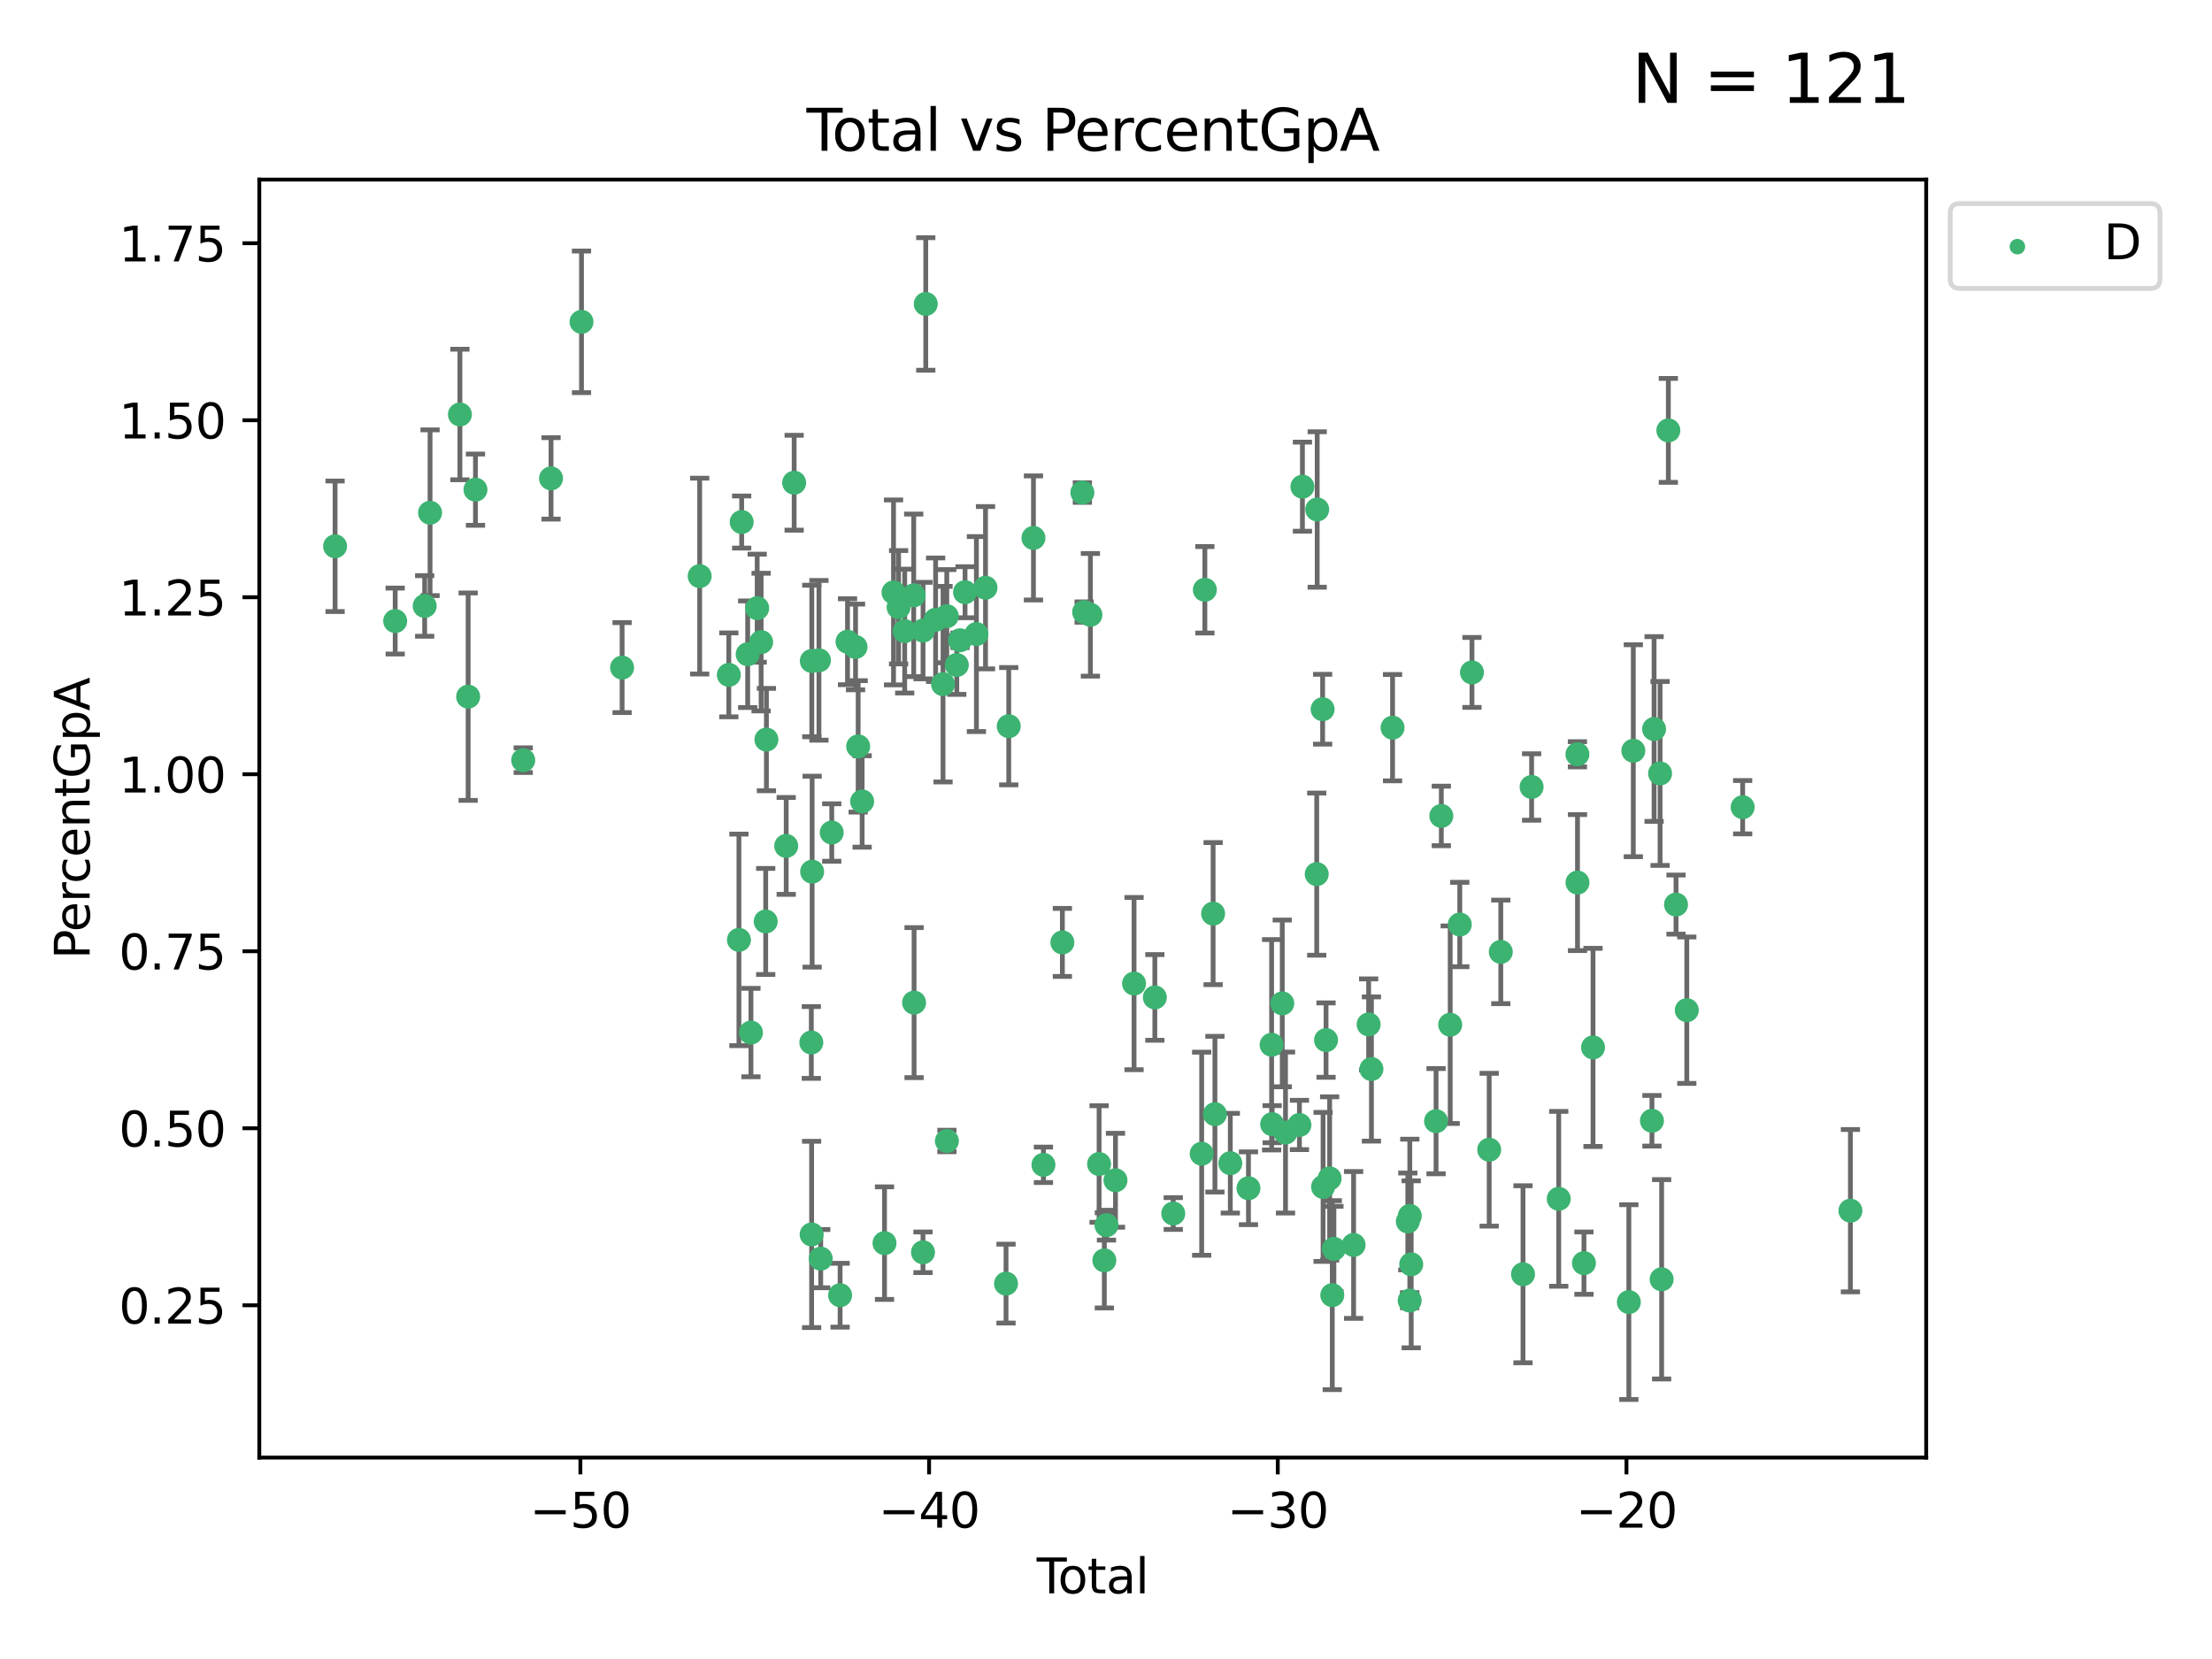 <?xml version="1.0" encoding="utf-8" standalone="no"?>
<!DOCTYPE svg PUBLIC "-//W3C//DTD SVG 1.1//EN"
  "http://www.w3.org/Graphics/SVG/1.1/DTD/svg11.dtd">
<svg xmlns:xlink="http://www.w3.org/1999/xlink" width="460.8pt" height="345.6pt" viewBox="0 0 460.8 345.6" xmlns="http://www.w3.org/2000/svg" version="1.1">
 <defs>
  <style type="text/css">*{stroke-linejoin: round; stroke-linecap: butt}</style>
 </defs>
 <g id="figure_1">
  <g id="patch_1">
   <path d="M 0 345.6 
L 460.8 345.6 
L 460.8 0 
L 0 0 
z
" style="fill: #ffffff"/>
  </g>
  <g id="axes_1">
   <g id="patch_2">
    <path d="M 54.02 303.64 
L 401.26 303.64 
L 401.26 37.411 
L 54.02 37.411 
z
" style="fill: #ffffff"/>
   </g>
   <g id="PathCollection_1">
    <defs>
     <path id="med5bbbc622" d="M 0 1.118 
C 0.297 1.118 0.581 1 0.791 0.791 
C 1 0.581 1.118 0.297 1.118 0 
C 1.118 -0.297 1 -0.581 0.791 -0.791 
C 0.581 -1 0.297 -1.118 0 -1.118 
C -0.297 -1.118 -0.581 -1 -0.791 -0.791 
C -1 -0.581 -1.118 -0.297 -1.118 0 
C -1.118 0.297 -1 0.581 -0.791 0.791 
C -0.581 1 -0.297 1.118 0 1.118 
z
" style="stroke: #3cb371"/>
    </defs>
    <g clip-path="url(#pa0b0f9b56c)">
     <use xlink:href="#med5bbbc622" x="69.804" y="113.799" style="fill: #3cb371; stroke: #3cb371"/>
     <use xlink:href="#med5bbbc622" x="82.325" y="129.376" style="fill: #3cb371; stroke: #3cb371"/>
     <use xlink:href="#med5bbbc622" x="88.465" y="126.229" style="fill: #3cb371; stroke: #3cb371"/>
     <use xlink:href="#med5bbbc622" x="89.589" y="106.81" style="fill: #3cb371; stroke: #3cb371"/>
     <use xlink:href="#med5bbbc622" x="95.809" y="86.346" style="fill: #3cb371; stroke: #3cb371"/>
     <use xlink:href="#med5bbbc622" x="97.523" y="145.125" style="fill: #3cb371; stroke: #3cb371"/>
     <use xlink:href="#med5bbbc622" x="99.05" y="102.005" style="fill: #3cb371; stroke: #3cb371"/>
     <use xlink:href="#med5bbbc622" x="108.997" y="158.36" style="fill: #3cb371; stroke: #3cb371"/>
     <use xlink:href="#med5bbbc622" x="114.79" y="99.655" style="fill: #3cb371; stroke: #3cb371"/>
     <use xlink:href="#med5bbbc622" x="121.138" y="67.044" style="fill: #3cb371; stroke: #3cb371"/>
     <use xlink:href="#med5bbbc622" x="129.594" y="139.072" style="fill: #3cb371; stroke: #3cb371"/>
     <use xlink:href="#med5bbbc622" x="145.755" y="120.013" style="fill: #3cb371; stroke: #3cb371"/>
     <use xlink:href="#med5bbbc622" x="151.828" y="140.589" style="fill: #3cb371; stroke: #3cb371"/>
     <use xlink:href="#med5bbbc622" x="153.932" y="195.793" style="fill: #3cb371; stroke: #3cb371"/>
     <use xlink:href="#med5bbbc622" x="154.504" y="108.748" style="fill: #3cb371; stroke: #3cb371"/>
     <use xlink:href="#med5bbbc622" x="155.756" y="136.289" style="fill: #3cb371; stroke: #3cb371"/>
     <use xlink:href="#med5bbbc622" x="156.435" y="215.105" style="fill: #3cb371; stroke: #3cb371"/>
     <use xlink:href="#med5bbbc622" x="157.736" y="126.696" style="fill: #3cb371; stroke: #3cb371"/>
     <use xlink:href="#med5bbbc622" x="158.557" y="133.763" style="fill: #3cb371; stroke: #3cb371"/>
     <use xlink:href="#med5bbbc622" x="159.513" y="191.959" style="fill: #3cb371; stroke: #3cb371"/>
     <use xlink:href="#med5bbbc622" x="159.658" y="154.065" style="fill: #3cb371; stroke: #3cb371"/>
     <use xlink:href="#med5bbbc622" x="163.78" y="176.222" style="fill: #3cb371; stroke: #3cb371"/>
     <use xlink:href="#med5bbbc622" x="165.438" y="100.562" style="fill: #3cb371; stroke: #3cb371"/>
     <use xlink:href="#med5bbbc622" x="169.012" y="217.169" style="fill: #3cb371; stroke: #3cb371"/>
     <use xlink:href="#med5bbbc622" x="169.077" y="257.158" style="fill: #3cb371; stroke: #3cb371"/>
     <use xlink:href="#med5bbbc622" x="169.112" y="137.693" style="fill: #3cb371; stroke: #3cb371"/>
     <use xlink:href="#med5bbbc622" x="169.183" y="181.584" style="fill: #3cb371; stroke: #3cb371"/>
     <use xlink:href="#med5bbbc622" x="170.601" y="137.555" style="fill: #3cb371; stroke: #3cb371"/>
     <use xlink:href="#med5bbbc622" x="170.97" y="262.2" style="fill: #3cb371; stroke: #3cb371"/>
     <use xlink:href="#med5bbbc622" x="173.268" y="173.432" style="fill: #3cb371; stroke: #3cb371"/>
     <use xlink:href="#med5bbbc622" x="175.008" y="269.818" style="fill: #3cb371; stroke: #3cb371"/>
     <use xlink:href="#med5bbbc622" x="176.553" y="133.686" style="fill: #3cb371; stroke: #3cb371"/>
     <use xlink:href="#med5bbbc622" x="178.225" y="134.775" style="fill: #3cb371; stroke: #3cb371"/>
     <use xlink:href="#med5bbbc622" x="178.772" y="155.486" style="fill: #3cb371; stroke: #3cb371"/>
     <use xlink:href="#med5bbbc622" x="179.6" y="166.957" style="fill: #3cb371; stroke: #3cb371"/>
     <use xlink:href="#med5bbbc622" x="184.26" y="258.966" style="fill: #3cb371; stroke: #3cb371"/>
     <use xlink:href="#med5bbbc622" x="186.137" y="123.412" style="fill: #3cb371; stroke: #3cb371"/>
     <use xlink:href="#med5bbbc622" x="187.196" y="126.498" style="fill: #3cb371; stroke: #3cb371"/>
     <use xlink:href="#med5bbbc622" x="188.464" y="131.464" style="fill: #3cb371; stroke: #3cb371"/>
     <use xlink:href="#med5bbbc622" x="190.342" y="124.021" style="fill: #3cb371; stroke: #3cb371"/>
     <use xlink:href="#med5bbbc622" x="190.419" y="208.863" style="fill: #3cb371; stroke: #3cb371"/>
     <use xlink:href="#med5bbbc622" x="192.276" y="260.878" style="fill: #3cb371; stroke: #3cb371"/>
     <use xlink:href="#med5bbbc622" x="192.285" y="131.361" style="fill: #3cb371; stroke: #3cb371"/>
     <use xlink:href="#med5bbbc622" x="192.854" y="63.32" style="fill: #3cb371; stroke: #3cb371"/>
     <use xlink:href="#med5bbbc622" x="194.907" y="129.109" style="fill: #3cb371; stroke: #3cb371"/>
     <use xlink:href="#med5bbbc622" x="196.45" y="142.522" style="fill: #3cb371; stroke: #3cb371"/>
     <use xlink:href="#med5bbbc622" x="197.232" y="128.363" style="fill: #3cb371; stroke: #3cb371"/>
     <use xlink:href="#med5bbbc622" x="197.257" y="237.686" style="fill: #3cb371; stroke: #3cb371"/>
     <use xlink:href="#med5bbbc622" x="199.317" y="138.529" style="fill: #3cb371; stroke: #3cb371"/>
     <use xlink:href="#med5bbbc622" x="199.989" y="133.383" style="fill: #3cb371; stroke: #3cb371"/>
     <use xlink:href="#med5bbbc622" x="201.037" y="123.372" style="fill: #3cb371; stroke: #3cb371"/>
     <use xlink:href="#med5bbbc622" x="203.404" y="132.088" style="fill: #3cb371; stroke: #3cb371"/>
     <use xlink:href="#med5bbbc622" x="205.301" y="122.432" style="fill: #3cb371; stroke: #3cb371"/>
     <use xlink:href="#med5bbbc622" x="209.573" y="267.399" style="fill: #3cb371; stroke: #3cb371"/>
     <use xlink:href="#med5bbbc622" x="210.141" y="151.281" style="fill: #3cb371; stroke: #3cb371"/>
     <use xlink:href="#med5bbbc622" x="215.287" y="112.062" style="fill: #3cb371; stroke: #3cb371"/>
     <use xlink:href="#med5bbbc622" x="217.366" y="242.654" style="fill: #3cb371; stroke: #3cb371"/>
     <use xlink:href="#med5bbbc622" x="221.312" y="196.324" style="fill: #3cb371; stroke: #3cb371"/>
     <use xlink:href="#med5bbbc622" x="225.479" y="102.609" style="fill: #3cb371; stroke: #3cb371"/>
     <use xlink:href="#med5bbbc622" x="225.845" y="127.505" style="fill: #3cb371; stroke: #3cb371"/>
     <use xlink:href="#med5bbbc622" x="227.152" y="128.075" style="fill: #3cb371; stroke: #3cb371"/>
     <use xlink:href="#med5bbbc622" x="228.96" y="242.485" style="fill: #3cb371; stroke: #3cb371"/>
     <use xlink:href="#med5bbbc622" x="230.054" y="262.558" style="fill: #3cb371; stroke: #3cb371"/>
     <use xlink:href="#med5bbbc622" x="230.499" y="255.232" style="fill: #3cb371; stroke: #3cb371"/>
     <use xlink:href="#med5bbbc622" x="232.375" y="245.871" style="fill: #3cb371; stroke: #3cb371"/>
     <use xlink:href="#med5bbbc622" x="236.246" y="204.895" style="fill: #3cb371; stroke: #3cb371"/>
     <use xlink:href="#med5bbbc622" x="240.575" y="207.779" style="fill: #3cb371; stroke: #3cb371"/>
     <use xlink:href="#med5bbbc622" x="244.409" y="252.8" style="fill: #3cb371; stroke: #3cb371"/>
     <use xlink:href="#med5bbbc622" x="250.33" y="240.34" style="fill: #3cb371; stroke: #3cb371"/>
     <use xlink:href="#med5bbbc622" x="250.995" y="122.865" style="fill: #3cb371; stroke: #3cb371"/>
     <use xlink:href="#med5bbbc622" x="252.714" y="190.321" style="fill: #3cb371; stroke: #3cb371"/>
     <use xlink:href="#med5bbbc622" x="253.091" y="232.102" style="fill: #3cb371; stroke: #3cb371"/>
     <use xlink:href="#med5bbbc622" x="256.296" y="242.314" style="fill: #3cb371; stroke: #3cb371"/>
     <use xlink:href="#med5bbbc622" x="260.078" y="247.535" style="fill: #3cb371; stroke: #3cb371"/>
     <use xlink:href="#med5bbbc622" x="264.901" y="217.645" style="fill: #3cb371; stroke: #3cb371"/>
     <use xlink:href="#med5bbbc622" x="265.013" y="234.187" style="fill: #3cb371; stroke: #3cb371"/>
     <use xlink:href="#med5bbbc622" x="267.119" y="209.025" style="fill: #3cb371; stroke: #3cb371"/>
     <use xlink:href="#med5bbbc622" x="267.797" y="235.93" style="fill: #3cb371; stroke: #3cb371"/>
     <use xlink:href="#med5bbbc622" x="270.694" y="234.351" style="fill: #3cb371; stroke: #3cb371"/>
     <use xlink:href="#med5bbbc622" x="271.319" y="101.384" style="fill: #3cb371; stroke: #3cb371"/>
     <use xlink:href="#med5bbbc622" x="274.297" y="182.096" style="fill: #3cb371; stroke: #3cb371"/>
     <use xlink:href="#med5bbbc622" x="274.399" y="106.135" style="fill: #3cb371; stroke: #3cb371"/>
     <use xlink:href="#med5bbbc622" x="275.527" y="147.744" style="fill: #3cb371; stroke: #3cb371"/>
     <use xlink:href="#med5bbbc622" x="275.621" y="247.253" style="fill: #3cb371; stroke: #3cb371"/>
     <use xlink:href="#med5bbbc622" x="276.239" y="216.67" style="fill: #3cb371; stroke: #3cb371"/>
     <use xlink:href="#med5bbbc622" x="276.988" y="245.489" style="fill: #3cb371; stroke: #3cb371"/>
     <use xlink:href="#med5bbbc622" x="277.537" y="269.804" style="fill: #3cb371; stroke: #3cb371"/>
     <use xlink:href="#med5bbbc622" x="277.877" y="260.163" style="fill: #3cb371; stroke: #3cb371"/>
     <use xlink:href="#med5bbbc622" x="281.98" y="259.346" style="fill: #3cb371; stroke: #3cb371"/>
     <use xlink:href="#med5bbbc622" x="285.114" y="213.409" style="fill: #3cb371; stroke: #3cb371"/>
     <use xlink:href="#med5bbbc622" x="285.695" y="222.697" style="fill: #3cb371; stroke: #3cb371"/>
     <use xlink:href="#med5bbbc622" x="290.092" y="151.584" style="fill: #3cb371; stroke: #3cb371"/>
     <use xlink:href="#med5bbbc622" x="293.276" y="254.457" style="fill: #3cb371; stroke: #3cb371"/>
     <use xlink:href="#med5bbbc622" x="293.659" y="270.925" style="fill: #3cb371; stroke: #3cb371"/>
     <use xlink:href="#med5bbbc622" x="293.688" y="253.291" style="fill: #3cb371; stroke: #3cb371"/>
     <use xlink:href="#med5bbbc622" x="293.979" y="263.382" style="fill: #3cb371; stroke: #3cb371"/>
     <use xlink:href="#med5bbbc622" x="299.159" y="233.558" style="fill: #3cb371; stroke: #3cb371"/>
     <use xlink:href="#med5bbbc622" x="300.254" y="169.973" style="fill: #3cb371; stroke: #3cb371"/>
     <use xlink:href="#med5bbbc622" x="302.104" y="213.465" style="fill: #3cb371; stroke: #3cb371"/>
     <use xlink:href="#med5bbbc622" x="304.099" y="192.591" style="fill: #3cb371; stroke: #3cb371"/>
     <use xlink:href="#med5bbbc622" x="306.638" y="140.081" style="fill: #3cb371; stroke: #3cb371"/>
     <use xlink:href="#med5bbbc622" x="310.226" y="239.51" style="fill: #3cb371; stroke: #3cb371"/>
     <use xlink:href="#med5bbbc622" x="312.642" y="198.297" style="fill: #3cb371; stroke: #3cb371"/>
     <use xlink:href="#med5bbbc622" x="317.267" y="265.451" style="fill: #3cb371; stroke: #3cb371"/>
     <use xlink:href="#med5bbbc622" x="319.062" y="163.94" style="fill: #3cb371; stroke: #3cb371"/>
     <use xlink:href="#med5bbbc622" x="324.712" y="249.733" style="fill: #3cb371; stroke: #3cb371"/>
     <use xlink:href="#med5bbbc622" x="328.607" y="157.131" style="fill: #3cb371; stroke: #3cb371"/>
     <use xlink:href="#med5bbbc622" x="328.62" y="183.858" style="fill: #3cb371; stroke: #3cb371"/>
     <use xlink:href="#med5bbbc622" x="329.966" y="263.135" style="fill: #3cb371; stroke: #3cb371"/>
     <use xlink:href="#med5bbbc622" x="331.856" y="218.192" style="fill: #3cb371; stroke: #3cb371"/>
     <use xlink:href="#med5bbbc622" x="339.32" y="271.249" style="fill: #3cb371; stroke: #3cb371"/>
     <use xlink:href="#med5bbbc622" x="340.249" y="156.389" style="fill: #3cb371; stroke: #3cb371"/>
     <use xlink:href="#med5bbbc622" x="344.13" y="233.479" style="fill: #3cb371; stroke: #3cb371"/>
     <use xlink:href="#med5bbbc622" x="344.576" y="151.867" style="fill: #3cb371; stroke: #3cb371"/>
     <use xlink:href="#med5bbbc622" x="345.823" y="161.122" style="fill: #3cb371; stroke: #3cb371"/>
     <use xlink:href="#med5bbbc622" x="346.149" y="266.503" style="fill: #3cb371; stroke: #3cb371"/>
     <use xlink:href="#med5bbbc622" x="347.546" y="89.66" style="fill: #3cb371; stroke: #3cb371"/>
     <use xlink:href="#med5bbbc622" x="349.145" y="188.442" style="fill: #3cb371; stroke: #3cb371"/>
     <use xlink:href="#med5bbbc622" x="351.389" y="210.442" style="fill: #3cb371; stroke: #3cb371"/>
     <use xlink:href="#med5bbbc622" x="363.029" y="168.153" style="fill: #3cb371; stroke: #3cb371"/>
     <use xlink:href="#med5bbbc622" x="385.476" y="252.205" style="fill: #3cb371; stroke: #3cb371"/>
    </g>
   </g>
   <g id="matplotlib.axis_1">
    <g id="xtick_1">
     <g id="line2d_1">
      <defs>
       <path id="ma8844f2c85" d="M 0 0 
L 0 3.5 
" style="stroke: #000000; stroke-width: 0.8"/>
      </defs>
      <g>
       <use xlink:href="#ma8844f2c85" x="120.904" y="303.64" style="stroke: #000000; stroke-width: 0.8"/>
      </g>
     </g>
     <g id="text_1">
      <!-- −50 -->
      <g transform="translate(110.351 318.238)scale(0.1 -0.1)">
       <defs>
        <path id="DejaVuSans-2212" d="M 678 2272 
L 4684 2272 
L 4684 1741 
L 678 1741 
L 678 2272 
z
" transform="scale(0.016)"/>
        <path id="DejaVuSans-35" d="M 691 4666 
L 3169 4666 
L 3169 4134 
L 1269 4134 
L 1269 2991 
Q 1406 3038 1543 3061 
Q 1681 3084 1819 3084 
Q 2600 3084 3056 2656 
Q 3513 2228 3513 1497 
Q 3513 744 3044 326 
Q 2575 -91 1722 -91 
Q 1428 -91 1123 -41 
Q 819 9 494 109 
L 494 744 
Q 775 591 1075 516 
Q 1375 441 1709 441 
Q 2250 441 2565 725 
Q 2881 1009 2881 1497 
Q 2881 1984 2565 2268 
Q 2250 2553 1709 2553 
Q 1456 2553 1204 2497 
Q 953 2441 691 2322 
L 691 4666 
z
" transform="scale(0.016)"/>
        <path id="DejaVuSans-30" d="M 2034 4250 
Q 1547 4250 1301 3770 
Q 1056 3291 1056 2328 
Q 1056 1369 1301 889 
Q 1547 409 2034 409 
Q 2525 409 2770 889 
Q 3016 1369 3016 2328 
Q 3016 3291 2770 3770 
Q 2525 4250 2034 4250 
z
M 2034 4750 
Q 2819 4750 3233 4129 
Q 3647 3509 3647 2328 
Q 3647 1150 3233 529 
Q 2819 -91 2034 -91 
Q 1250 -91 836 529 
Q 422 1150 422 2328 
Q 422 3509 836 4129 
Q 1250 4750 2034 4750 
z
" transform="scale(0.016)"/>
       </defs>
       <use xlink:href="#DejaVuSans-2212"/>
       <use xlink:href="#DejaVuSans-35" x="83.789"/>
       <use xlink:href="#DejaVuSans-30" x="147.412"/>
      </g>
     </g>
    </g>
    <g id="xtick_2">
     <g id="line2d_2">
      <g>
       <use xlink:href="#ma8844f2c85" x="193.544" y="303.64" style="stroke: #000000; stroke-width: 0.8"/>
      </g>
     </g>
     <g id="text_2">
      <!-- −40 -->
      <g transform="translate(182.991 318.238)scale(0.1 -0.1)">
       <defs>
        <path id="DejaVuSans-34" d="M 2419 4116 
L 825 1625 
L 2419 1625 
L 2419 4116 
z
M 2253 4666 
L 3047 4666 
L 3047 1625 
L 3713 1625 
L 3713 1100 
L 3047 1100 
L 3047 0 
L 2419 0 
L 2419 1100 
L 313 1100 
L 313 1709 
L 2253 4666 
z
" transform="scale(0.016)"/>
       </defs>
       <use xlink:href="#DejaVuSans-2212"/>
       <use xlink:href="#DejaVuSans-34" x="83.789"/>
       <use xlink:href="#DejaVuSans-30" x="147.412"/>
      </g>
     </g>
    </g>
    <g id="xtick_3">
     <g id="line2d_3">
      <g>
       <use xlink:href="#ma8844f2c85" x="266.184" y="303.64" style="stroke: #000000; stroke-width: 0.8"/>
      </g>
     </g>
     <g id="text_3">
      <!-- −30 -->
      <g transform="translate(255.632 318.238)scale(0.1 -0.1)">
       <defs>
        <path id="DejaVuSans-33" d="M 2597 2516 
Q 3050 2419 3304 2112 
Q 3559 1806 3559 1356 
Q 3559 666 3084 287 
Q 2609 -91 1734 -91 
Q 1441 -91 1130 -33 
Q 819 25 488 141 
L 488 750 
Q 750 597 1062 519 
Q 1375 441 1716 441 
Q 2309 441 2620 675 
Q 2931 909 2931 1356 
Q 2931 1769 2642 2001 
Q 2353 2234 1838 2234 
L 1294 2234 
L 1294 2753 
L 1863 2753 
Q 2328 2753 2575 2939 
Q 2822 3125 2822 3475 
Q 2822 3834 2567 4026 
Q 2313 4219 1838 4219 
Q 1578 4219 1281 4162 
Q 984 4106 628 3988 
L 628 4550 
Q 988 4650 1302 4700 
Q 1616 4750 1894 4750 
Q 2613 4750 3031 4423 
Q 3450 4097 3450 3541 
Q 3450 3153 3228 2886 
Q 3006 2619 2597 2516 
z
" transform="scale(0.016)"/>
       </defs>
       <use xlink:href="#DejaVuSans-2212"/>
       <use xlink:href="#DejaVuSans-33" x="83.789"/>
       <use xlink:href="#DejaVuSans-30" x="147.412"/>
      </g>
     </g>
    </g>
    <g id="xtick_4">
     <g id="line2d_4">
      <g>
       <use xlink:href="#ma8844f2c85" x="338.824" y="303.64" style="stroke: #000000; stroke-width: 0.8"/>
      </g>
     </g>
     <g id="text_4">
      <!-- −20 -->
      <g transform="translate(328.272 318.238)scale(0.1 -0.1)">
       <defs>
        <path id="DejaVuSans-32" d="M 1228 531 
L 3431 531 
L 3431 0 
L 469 0 
L 469 531 
Q 828 903 1448 1529 
Q 2069 2156 2228 2338 
Q 2531 2678 2651 2914 
Q 2772 3150 2772 3378 
Q 2772 3750 2511 3984 
Q 2250 4219 1831 4219 
Q 1534 4219 1204 4116 
Q 875 4013 500 3803 
L 500 4441 
Q 881 4594 1212 4672 
Q 1544 4750 1819 4750 
Q 2544 4750 2975 4387 
Q 3406 4025 3406 3419 
Q 3406 3131 3298 2873 
Q 3191 2616 2906 2266 
Q 2828 2175 2409 1742 
Q 1991 1309 1228 531 
z
" transform="scale(0.016)"/>
       </defs>
       <use xlink:href="#DejaVuSans-2212"/>
       <use xlink:href="#DejaVuSans-32" x="83.789"/>
       <use xlink:href="#DejaVuSans-30" x="147.412"/>
      </g>
     </g>
    </g>
    <g id="text_5">
     <!-- Total -->
     <g transform="translate(215.963 331.917)scale(0.1 -0.1)">
      <defs>
       <path id="DejaVuSans-54" d="M -19 4666 
L 3928 4666 
L 3928 4134 
L 2272 4134 
L 2272 0 
L 1638 0 
L 1638 4134 
L -19 4134 
L -19 4666 
z
" transform="scale(0.016)"/>
       <path id="DejaVuSans-6f" d="M 1959 3097 
Q 1497 3097 1228 2736 
Q 959 2375 959 1747 
Q 959 1119 1226 758 
Q 1494 397 1959 397 
Q 2419 397 2687 759 
Q 2956 1122 2956 1747 
Q 2956 2369 2687 2733 
Q 2419 3097 1959 3097 
z
M 1959 3584 
Q 2709 3584 3137 3096 
Q 3566 2609 3566 1747 
Q 3566 888 3137 398 
Q 2709 -91 1959 -91 
Q 1206 -91 779 398 
Q 353 888 353 1747 
Q 353 2609 779 3096 
Q 1206 3584 1959 3584 
z
" transform="scale(0.016)"/>
       <path id="DejaVuSans-74" d="M 1172 4494 
L 1172 3500 
L 2356 3500 
L 2356 3053 
L 1172 3053 
L 1172 1153 
Q 1172 725 1289 603 
Q 1406 481 1766 481 
L 2356 481 
L 2356 0 
L 1766 0 
Q 1100 0 847 248 
Q 594 497 594 1153 
L 594 3053 
L 172 3053 
L 172 3500 
L 594 3500 
L 594 4494 
L 1172 4494 
z
" transform="scale(0.016)"/>
       <path id="DejaVuSans-61" d="M 2194 1759 
Q 1497 1759 1228 1600 
Q 959 1441 959 1056 
Q 959 750 1161 570 
Q 1363 391 1709 391 
Q 2188 391 2477 730 
Q 2766 1069 2766 1631 
L 2766 1759 
L 2194 1759 
z
M 3341 1997 
L 3341 0 
L 2766 0 
L 2766 531 
Q 2569 213 2275 61 
Q 1981 -91 1556 -91 
Q 1019 -91 701 211 
Q 384 513 384 1019 
Q 384 1609 779 1909 
Q 1175 2209 1959 2209 
L 2766 2209 
L 2766 2266 
Q 2766 2663 2505 2880 
Q 2244 3097 1772 3097 
Q 1472 3097 1187 3025 
Q 903 2953 641 2809 
L 641 3341 
Q 956 3463 1253 3523 
Q 1550 3584 1831 3584 
Q 2591 3584 2966 3190 
Q 3341 2797 3341 1997 
z
" transform="scale(0.016)"/>
       <path id="DejaVuSans-6c" d="M 603 4863 
L 1178 4863 
L 1178 0 
L 603 0 
L 603 4863 
z
" transform="scale(0.016)"/>
      </defs>
      <use xlink:href="#DejaVuSans-54"/>
      <use xlink:href="#DejaVuSans-6f" x="44.084"/>
      <use xlink:href="#DejaVuSans-74" x="105.266"/>
      <use xlink:href="#DejaVuSans-61" x="144.475"/>
      <use xlink:href="#DejaVuSans-6c" x="205.754"/>
     </g>
    </g>
   </g>
   <g id="matplotlib.axis_2">
    <g id="ytick_1">
     <g id="line2d_5">
      <defs>
       <path id="mcdb8ba9f1c" d="M 0 0 
L -3.5 0 
" style="stroke: #000000; stroke-width: 0.8"/>
      </defs>
      <g>
       <use xlink:href="#mcdb8ba9f1c" x="54.02" y="271.916" style="stroke: #000000; stroke-width: 0.8"/>
      </g>
     </g>
     <g id="text_6">
      <!-- 0.25 -->
      <g transform="translate(24.754 275.715)scale(0.1 -0.1)">
       <defs>
        <path id="DejaVuSans-2e" d="M 684 794 
L 1344 794 
L 1344 0 
L 684 0 
L 684 794 
z
" transform="scale(0.016)"/>
       </defs>
       <use xlink:href="#DejaVuSans-30"/>
       <use xlink:href="#DejaVuSans-2e" x="63.623"/>
       <use xlink:href="#DejaVuSans-32" x="95.41"/>
       <use xlink:href="#DejaVuSans-35" x="159.033"/>
      </g>
     </g>
    </g>
    <g id="ytick_2">
     <g id="line2d_6">
      <g>
       <use xlink:href="#mcdb8ba9f1c" x="54.02" y="235.041" style="stroke: #000000; stroke-width: 0.8"/>
      </g>
     </g>
     <g id="text_7">
      <!-- 0.50 -->
      <g transform="translate(24.754 238.84)scale(0.1 -0.1)">
       <use xlink:href="#DejaVuSans-30"/>
       <use xlink:href="#DejaVuSans-2e" x="63.623"/>
       <use xlink:href="#DejaVuSans-35" x="95.41"/>
       <use xlink:href="#DejaVuSans-30" x="159.033"/>
      </g>
     </g>
    </g>
    <g id="ytick_3">
     <g id="line2d_7">
      <g>
       <use xlink:href="#mcdb8ba9f1c" x="54.02" y="198.166" style="stroke: #000000; stroke-width: 0.8"/>
      </g>
     </g>
     <g id="text_8">
      <!-- 0.75 -->
      <g transform="translate(24.754 201.965)scale(0.1 -0.1)">
       <defs>
        <path id="DejaVuSans-37" d="M 525 4666 
L 3525 4666 
L 3525 4397 
L 1831 0 
L 1172 0 
L 2766 4134 
L 525 4134 
L 525 4666 
z
" transform="scale(0.016)"/>
       </defs>
       <use xlink:href="#DejaVuSans-30"/>
       <use xlink:href="#DejaVuSans-2e" x="63.623"/>
       <use xlink:href="#DejaVuSans-37" x="95.41"/>
       <use xlink:href="#DejaVuSans-35" x="159.033"/>
      </g>
     </g>
    </g>
    <g id="ytick_4">
     <g id="line2d_8">
      <g>
       <use xlink:href="#mcdb8ba9f1c" x="54.02" y="161.291" style="stroke: #000000; stroke-width: 0.8"/>
      </g>
     </g>
     <g id="text_9">
      <!-- 1.00 -->
      <g transform="translate(24.754 165.09)scale(0.1 -0.1)">
       <defs>
        <path id="DejaVuSans-31" d="M 794 531 
L 1825 531 
L 1825 4091 
L 703 3866 
L 703 4441 
L 1819 4666 
L 2450 4666 
L 2450 531 
L 3481 531 
L 3481 0 
L 794 0 
L 794 531 
z
" transform="scale(0.016)"/>
       </defs>
       <use xlink:href="#DejaVuSans-31"/>
       <use xlink:href="#DejaVuSans-2e" x="63.623"/>
       <use xlink:href="#DejaVuSans-30" x="95.41"/>
       <use xlink:href="#DejaVuSans-30" x="159.033"/>
      </g>
     </g>
    </g>
    <g id="ytick_5">
     <g id="line2d_9">
      <g>
       <use xlink:href="#mcdb8ba9f1c" x="54.02" y="124.416" style="stroke: #000000; stroke-width: 0.8"/>
      </g>
     </g>
     <g id="text_10">
      <!-- 1.25 -->
      <g transform="translate(24.754 128.215)scale(0.1 -0.1)">
       <use xlink:href="#DejaVuSans-31"/>
       <use xlink:href="#DejaVuSans-2e" x="63.623"/>
       <use xlink:href="#DejaVuSans-32" x="95.41"/>
       <use xlink:href="#DejaVuSans-35" x="159.033"/>
      </g>
     </g>
    </g>
    <g id="ytick_6">
     <g id="line2d_10">
      <g>
       <use xlink:href="#mcdb8ba9f1c" x="54.02" y="87.541" style="stroke: #000000; stroke-width: 0.8"/>
      </g>
     </g>
     <g id="text_11">
      <!-- 1.50 -->
      <g transform="translate(24.754 91.34)scale(0.1 -0.1)">
       <use xlink:href="#DejaVuSans-31"/>
       <use xlink:href="#DejaVuSans-2e" x="63.623"/>
       <use xlink:href="#DejaVuSans-35" x="95.41"/>
       <use xlink:href="#DejaVuSans-30" x="159.033"/>
      </g>
     </g>
    </g>
    <g id="ytick_7">
     <g id="line2d_11">
      <g>
       <use xlink:href="#mcdb8ba9f1c" x="54.02" y="50.665" style="stroke: #000000; stroke-width: 0.8"/>
      </g>
     </g>
     <g id="text_12">
      <!-- 1.75 -->
      <g transform="translate(24.754 54.465)scale(0.1 -0.1)">
       <use xlink:href="#DejaVuSans-31"/>
       <use xlink:href="#DejaVuSans-2e" x="63.623"/>
       <use xlink:href="#DejaVuSans-37" x="95.41"/>
       <use xlink:href="#DejaVuSans-35" x="159.033"/>
      </g>
     </g>
    </g>
    <g id="text_13">
     <!-- PercentGpA -->
     <g transform="translate(18.675 199.802)rotate(-90)scale(0.1 -0.1)">
      <defs>
       <path id="DejaVuSans-50" d="M 1259 4147 
L 1259 2394 
L 2053 2394 
Q 2494 2394 2734 2622 
Q 2975 2850 2975 3272 
Q 2975 3691 2734 3919 
Q 2494 4147 2053 4147 
L 1259 4147 
z
M 628 4666 
L 2053 4666 
Q 2838 4666 3239 4311 
Q 3641 3956 3641 3272 
Q 3641 2581 3239 2228 
Q 2838 1875 2053 1875 
L 1259 1875 
L 1259 0 
L 628 0 
L 628 4666 
z
" transform="scale(0.016)"/>
       <path id="DejaVuSans-65" d="M 3597 1894 
L 3597 1613 
L 953 1613 
Q 991 1019 1311 708 
Q 1631 397 2203 397 
Q 2534 397 2845 478 
Q 3156 559 3463 722 
L 3463 178 
Q 3153 47 2828 -22 
Q 2503 -91 2169 -91 
Q 1331 -91 842 396 
Q 353 884 353 1716 
Q 353 2575 817 3079 
Q 1281 3584 2069 3584 
Q 2775 3584 3186 3129 
Q 3597 2675 3597 1894 
z
M 3022 2063 
Q 3016 2534 2758 2815 
Q 2500 3097 2075 3097 
Q 1594 3097 1305 2825 
Q 1016 2553 972 2059 
L 3022 2063 
z
" transform="scale(0.016)"/>
       <path id="DejaVuSans-72" d="M 2631 2963 
Q 2534 3019 2420 3045 
Q 2306 3072 2169 3072 
Q 1681 3072 1420 2755 
Q 1159 2438 1159 1844 
L 1159 0 
L 581 0 
L 581 3500 
L 1159 3500 
L 1159 2956 
Q 1341 3275 1631 3429 
Q 1922 3584 2338 3584 
Q 2397 3584 2469 3576 
Q 2541 3569 2628 3553 
L 2631 2963 
z
" transform="scale(0.016)"/>
       <path id="DejaVuSans-63" d="M 3122 3366 
L 3122 2828 
Q 2878 2963 2633 3030 
Q 2388 3097 2138 3097 
Q 1578 3097 1268 2742 
Q 959 2388 959 1747 
Q 959 1106 1268 751 
Q 1578 397 2138 397 
Q 2388 397 2633 464 
Q 2878 531 3122 666 
L 3122 134 
Q 2881 22 2623 -34 
Q 2366 -91 2075 -91 
Q 1284 -91 818 406 
Q 353 903 353 1747 
Q 353 2603 823 3093 
Q 1294 3584 2113 3584 
Q 2378 3584 2631 3529 
Q 2884 3475 3122 3366 
z
" transform="scale(0.016)"/>
       <path id="DejaVuSans-6e" d="M 3513 2113 
L 3513 0 
L 2938 0 
L 2938 2094 
Q 2938 2591 2744 2837 
Q 2550 3084 2163 3084 
Q 1697 3084 1428 2787 
Q 1159 2491 1159 1978 
L 1159 0 
L 581 0 
L 581 3500 
L 1159 3500 
L 1159 2956 
Q 1366 3272 1645 3428 
Q 1925 3584 2291 3584 
Q 2894 3584 3203 3211 
Q 3513 2838 3513 2113 
z
" transform="scale(0.016)"/>
       <path id="DejaVuSans-47" d="M 3809 666 
L 3809 1919 
L 2778 1919 
L 2778 2438 
L 4434 2438 
L 4434 434 
Q 4069 175 3628 42 
Q 3188 -91 2688 -91 
Q 1594 -91 976 548 
Q 359 1188 359 2328 
Q 359 3472 976 4111 
Q 1594 4750 2688 4750 
Q 3144 4750 3555 4637 
Q 3966 4525 4313 4306 
L 4313 3634 
Q 3963 3931 3569 4081 
Q 3175 4231 2741 4231 
Q 1884 4231 1454 3753 
Q 1025 3275 1025 2328 
Q 1025 1384 1454 906 
Q 1884 428 2741 428 
Q 3075 428 3337 486 
Q 3600 544 3809 666 
z
" transform="scale(0.016)"/>
       <path id="DejaVuSans-70" d="M 1159 525 
L 1159 -1331 
L 581 -1331 
L 581 3500 
L 1159 3500 
L 1159 2969 
Q 1341 3281 1617 3432 
Q 1894 3584 2278 3584 
Q 2916 3584 3314 3078 
Q 3713 2572 3713 1747 
Q 3713 922 3314 415 
Q 2916 -91 2278 -91 
Q 1894 -91 1617 61 
Q 1341 213 1159 525 
z
M 3116 1747 
Q 3116 2381 2855 2742 
Q 2594 3103 2138 3103 
Q 1681 3103 1420 2742 
Q 1159 2381 1159 1747 
Q 1159 1113 1420 752 
Q 1681 391 2138 391 
Q 2594 391 2855 752 
Q 3116 1113 3116 1747 
z
" transform="scale(0.016)"/>
       <path id="DejaVuSans-41" d="M 2188 4044 
L 1331 1722 
L 3047 1722 
L 2188 4044 
z
M 1831 4666 
L 2547 4666 
L 4325 0 
L 3669 0 
L 3244 1197 
L 1141 1197 
L 716 0 
L 50 0 
L 1831 4666 
z
" transform="scale(0.016)"/>
      </defs>
      <use xlink:href="#DejaVuSans-50"/>
      <use xlink:href="#DejaVuSans-65" x="56.678"/>
      <use xlink:href="#DejaVuSans-72" x="118.201"/>
      <use xlink:href="#DejaVuSans-63" x="157.064"/>
      <use xlink:href="#DejaVuSans-65" x="212.045"/>
      <use xlink:href="#DejaVuSans-6e" x="273.568"/>
      <use xlink:href="#DejaVuSans-74" x="336.947"/>
      <use xlink:href="#DejaVuSans-47" x="376.156"/>
      <use xlink:href="#DejaVuSans-70" x="453.646"/>
      <use xlink:href="#DejaVuSans-41" x="517.123"/>
     </g>
    </g>
   </g>
   <g id="LineCollection_1">
    <path d="M 69.804 127.396 
L 69.804 100.201 
" clip-path="url(#pa0b0f9b56c)" style="fill: none; stroke: #696969"/>
    <path d="M 82.325 136.239 
L 82.325 122.512 
" clip-path="url(#pa0b0f9b56c)" style="fill: none; stroke: #696969"/>
    <path d="M 88.465 132.541 
L 88.465 119.918 
" clip-path="url(#pa0b0f9b56c)" style="fill: none; stroke: #696969"/>
    <path d="M 89.589 124.075 
L 89.589 89.545 
" clip-path="url(#pa0b0f9b56c)" style="fill: none; stroke: #696969"/>
    <path d="M 95.809 99.941 
L 95.809 72.751 
" clip-path="url(#pa0b0f9b56c)" style="fill: none; stroke: #696969"/>
    <path d="M 97.523 166.73 
L 97.523 123.521 
" clip-path="url(#pa0b0f9b56c)" style="fill: none; stroke: #696969"/>
    <path d="M 99.05 109.427 
L 99.05 94.584 
" clip-path="url(#pa0b0f9b56c)" style="fill: none; stroke: #696969"/>
    <path d="M 108.997 160.934 
L 108.997 155.787 
" clip-path="url(#pa0b0f9b56c)" style="fill: none; stroke: #696969"/>
    <path d="M 114.79 108.138 
L 114.79 91.172 
" clip-path="url(#pa0b0f9b56c)" style="fill: none; stroke: #696969"/>
    <path d="M 121.138 81.791 
L 121.138 52.297 
" clip-path="url(#pa0b0f9b56c)" style="fill: none; stroke: #696969"/>
    <path d="M 129.594 148.444 
L 129.594 129.7 
" clip-path="url(#pa0b0f9b56c)" style="fill: none; stroke: #696969"/>
    <path d="M 145.755 140.412 
L 145.755 99.613 
" clip-path="url(#pa0b0f9b56c)" style="fill: none; stroke: #696969"/>
    <path d="M 151.828 149.333 
L 151.828 131.845 
" clip-path="url(#pa0b0f9b56c)" style="fill: none; stroke: #696969"/>
    <path d="M 153.932 217.83 
L 153.932 173.756 
" clip-path="url(#pa0b0f9b56c)" style="fill: none; stroke: #696969"/>
    <path d="M 154.504 114.171 
L 154.504 103.324 
" clip-path="url(#pa0b0f9b56c)" style="fill: none; stroke: #696969"/>
    <path d="M 155.756 147.391 
L 155.756 125.188 
" clip-path="url(#pa0b0f9b56c)" style="fill: none; stroke: #696969"/>
    <path d="M 156.435 224.314 
L 156.435 205.895 
" clip-path="url(#pa0b0f9b56c)" style="fill: none; stroke: #696969"/>
    <path d="M 157.736 137.949 
L 157.736 115.444 
" clip-path="url(#pa0b0f9b56c)" style="fill: none; stroke: #696969"/>
    <path d="M 158.557 148.102 
L 158.557 119.424 
" clip-path="url(#pa0b0f9b56c)" style="fill: none; stroke: #696969"/>
    <path d="M 159.513 203.007 
L 159.513 180.911 
" clip-path="url(#pa0b0f9b56c)" style="fill: none; stroke: #696969"/>
    <path d="M 159.658 164.727 
L 159.658 143.403 
" clip-path="url(#pa0b0f9b56c)" style="fill: none; stroke: #696969"/>
    <path d="M 163.78 186.309 
L 163.78 166.134 
" clip-path="url(#pa0b0f9b56c)" style="fill: none; stroke: #696969"/>
    <path d="M 165.438 110.445 
L 165.438 90.678 
" clip-path="url(#pa0b0f9b56c)" style="fill: none; stroke: #696969"/>
    <path d="M 169.012 224.646 
L 169.012 209.692 
" clip-path="url(#pa0b0f9b56c)" style="fill: none; stroke: #696969"/>
    <path d="M 169.077 276.557 
L 169.077 237.758 
" clip-path="url(#pa0b0f9b56c)" style="fill: none; stroke: #696969"/>
    <path d="M 169.112 153.477 
L 169.112 121.909 
" clip-path="url(#pa0b0f9b56c)" style="fill: none; stroke: #696969"/>
    <path d="M 169.183 201.468 
L 169.183 161.699 
" clip-path="url(#pa0b0f9b56c)" style="fill: none; stroke: #696969"/>
    <path d="M 170.601 154.189 
L 170.601 120.921 
" clip-path="url(#pa0b0f9b56c)" style="fill: none; stroke: #696969"/>
    <path d="M 170.97 268.269 
L 170.97 256.13 
" clip-path="url(#pa0b0f9b56c)" style="fill: none; stroke: #696969"/>
    <path d="M 173.268 179.419 
L 173.268 167.446 
" clip-path="url(#pa0b0f9b56c)" style="fill: none; stroke: #696969"/>
    <path d="M 175.008 276.468 
L 175.008 263.168 
" clip-path="url(#pa0b0f9b56c)" style="fill: none; stroke: #696969"/>
    <path d="M 176.553 142.636 
L 176.553 124.736 
" clip-path="url(#pa0b0f9b56c)" style="fill: none; stroke: #696969"/>
    <path d="M 178.225 143.704 
L 178.225 125.846 
" clip-path="url(#pa0b0f9b56c)" style="fill: none; stroke: #696969"/>
    <path d="M 178.772 169.171 
L 178.772 141.8 
" clip-path="url(#pa0b0f9b56c)" style="fill: none; stroke: #696969"/>
    <path d="M 179.6 176.48 
L 179.6 157.434 
" clip-path="url(#pa0b0f9b56c)" style="fill: none; stroke: #696969"/>
    <path d="M 184.26 270.693 
L 184.26 247.239 
" clip-path="url(#pa0b0f9b56c)" style="fill: none; stroke: #696969"/>
    <path d="M 186.137 142.674 
L 186.137 104.15 
" clip-path="url(#pa0b0f9b56c)" style="fill: none; stroke: #696969"/>
    <path d="M 187.196 138.308 
L 187.196 114.688 
" clip-path="url(#pa0b0f9b56c)" style="fill: none; stroke: #696969"/>
    <path d="M 188.464 144.364 
L 188.464 118.564 
" clip-path="url(#pa0b0f9b56c)" style="fill: none; stroke: #696969"/>
    <path d="M 190.342 140.951 
L 190.342 107.091 
" clip-path="url(#pa0b0f9b56c)" style="fill: none; stroke: #696969"/>
    <path d="M 190.419 224.49 
L 190.419 193.236 
" clip-path="url(#pa0b0f9b56c)" style="fill: none; stroke: #696969"/>
    <path d="M 192.276 265.11 
L 192.276 256.645 
" clip-path="url(#pa0b0f9b56c)" style="fill: none; stroke: #696969"/>
    <path d="M 192.285 141.413 
L 192.285 121.309 
" clip-path="url(#pa0b0f9b56c)" style="fill: none; stroke: #696969"/>
    <path d="M 192.854 77.127 
L 192.854 49.513 
" clip-path="url(#pa0b0f9b56c)" style="fill: none; stroke: #696969"/>
    <path d="M 194.907 141.976 
L 194.907 116.242 
" clip-path="url(#pa0b0f9b56c)" style="fill: none; stroke: #696969"/>
    <path d="M 196.45 162.892 
L 196.45 122.152 
" clip-path="url(#pa0b0f9b56c)" style="fill: none; stroke: #696969"/>
    <path d="M 197.232 138.067 
L 197.232 118.659 
" clip-path="url(#pa0b0f9b56c)" style="fill: none; stroke: #696969"/>
    <path d="M 197.257 239.921 
L 197.257 235.452 
" clip-path="url(#pa0b0f9b56c)" style="fill: none; stroke: #696969"/>
    <path d="M 199.317 144.656 
L 199.317 132.403 
" clip-path="url(#pa0b0f9b56c)" style="fill: none; stroke: #696969"/>
    <path d="M 199.989 134.898 
L 199.989 131.869 
" clip-path="url(#pa0b0f9b56c)" style="fill: none; stroke: #696969"/>
    <path d="M 201.037 128.686 
L 201.037 118.058 
" clip-path="url(#pa0b0f9b56c)" style="fill: none; stroke: #696969"/>
    <path d="M 203.404 152.395 
L 203.404 111.781 
" clip-path="url(#pa0b0f9b56c)" style="fill: none; stroke: #696969"/>
    <path d="M 205.301 139.338 
L 205.301 105.525 
" clip-path="url(#pa0b0f9b56c)" style="fill: none; stroke: #696969"/>
    <path d="M 209.573 275.61 
L 209.573 259.187 
" clip-path="url(#pa0b0f9b56c)" style="fill: none; stroke: #696969"/>
    <path d="M 210.141 163.501 
L 210.141 139.062 
" clip-path="url(#pa0b0f9b56c)" style="fill: none; stroke: #696969"/>
    <path d="M 215.287 124.986 
L 215.287 99.138 
" clip-path="url(#pa0b0f9b56c)" style="fill: none; stroke: #696969"/>
    <path d="M 217.366 246.346 
L 217.366 238.961 
" clip-path="url(#pa0b0f9b56c)" style="fill: none; stroke: #696969"/>
    <path d="M 221.312 203.412 
L 221.312 189.236 
" clip-path="url(#pa0b0f9b56c)" style="fill: none; stroke: #696969"/>
    <path d="M 225.479 104.65 
L 225.479 100.567 
" clip-path="url(#pa0b0f9b56c)" style="fill: none; stroke: #696969"/>
    <path d="M 225.845 129.621 
L 225.845 125.388 
" clip-path="url(#pa0b0f9b56c)" style="fill: none; stroke: #696969"/>
    <path d="M 227.152 140.848 
L 227.152 115.302 
" clip-path="url(#pa0b0f9b56c)" style="fill: none; stroke: #696969"/>
    <path d="M 228.96 254.625 
L 228.96 230.345 
" clip-path="url(#pa0b0f9b56c)" style="fill: none; stroke: #696969"/>
    <path d="M 230.054 272.468 
L 230.054 252.648 
" clip-path="url(#pa0b0f9b56c)" style="fill: none; stroke: #696969"/>
    <path d="M 230.499 258.337 
L 230.499 252.126 
" clip-path="url(#pa0b0f9b56c)" style="fill: none; stroke: #696969"/>
    <path d="M 232.375 255.652 
L 232.375 236.09 
" clip-path="url(#pa0b0f9b56c)" style="fill: none; stroke: #696969"/>
    <path d="M 236.246 222.838 
L 236.246 186.952 
" clip-path="url(#pa0b0f9b56c)" style="fill: none; stroke: #696969"/>
    <path d="M 240.575 216.703 
L 240.575 198.856 
" clip-path="url(#pa0b0f9b56c)" style="fill: none; stroke: #696969"/>
    <path d="M 244.409 256.112 
L 244.409 249.487 
" clip-path="url(#pa0b0f9b56c)" style="fill: none; stroke: #696969"/>
    <path d="M 250.33 261.495 
L 250.33 219.184 
" clip-path="url(#pa0b0f9b56c)" style="fill: none; stroke: #696969"/>
    <path d="M 250.995 131.87 
L 250.995 113.86 
" clip-path="url(#pa0b0f9b56c)" style="fill: none; stroke: #696969"/>
    <path d="M 252.714 205.121 
L 252.714 175.521 
" clip-path="url(#pa0b0f9b56c)" style="fill: none; stroke: #696969"/>
    <path d="M 253.091 248.324 
L 253.091 215.881 
" clip-path="url(#pa0b0f9b56c)" style="fill: none; stroke: #696969"/>
    <path d="M 256.296 252.695 
L 256.296 231.932 
" clip-path="url(#pa0b0f9b56c)" style="fill: none; stroke: #696969"/>
    <path d="M 260.078 255.119 
L 260.078 239.95 
" clip-path="url(#pa0b0f9b56c)" style="fill: none; stroke: #696969"/>
    <path d="M 264.901 239.559 
L 264.901 195.731 
" clip-path="url(#pa0b0f9b56c)" style="fill: none; stroke: #696969"/>
    <path d="M 265.013 238.051 
L 265.013 230.323 
" clip-path="url(#pa0b0f9b56c)" style="fill: none; stroke: #696969"/>
    <path d="M 267.119 226.393 
L 267.119 191.658 
" clip-path="url(#pa0b0f9b56c)" style="fill: none; stroke: #696969"/>
    <path d="M 267.797 252.694 
L 267.797 219.165 
" clip-path="url(#pa0b0f9b56c)" style="fill: none; stroke: #696969"/>
    <path d="M 270.694 239.491 
L 270.694 229.212 
" clip-path="url(#pa0b0f9b56c)" style="fill: none; stroke: #696969"/>
    <path d="M 271.319 110.659 
L 271.319 92.108 
" clip-path="url(#pa0b0f9b56c)" style="fill: none; stroke: #696969"/>
    <path d="M 274.297 198.986 
L 274.297 165.205 
" clip-path="url(#pa0b0f9b56c)" style="fill: none; stroke: #696969"/>
    <path d="M 274.399 122.326 
L 274.399 89.945 
" clip-path="url(#pa0b0f9b56c)" style="fill: none; stroke: #696969"/>
    <path d="M 275.527 155.015 
L 275.527 140.472 
" clip-path="url(#pa0b0f9b56c)" style="fill: none; stroke: #696969"/>
    <path d="M 275.621 262.773 
L 275.621 231.733 
" clip-path="url(#pa0b0f9b56c)" style="fill: none; stroke: #696969"/>
    <path d="M 276.239 224.417 
L 276.239 208.922 
" clip-path="url(#pa0b0f9b56c)" style="fill: none; stroke: #696969"/>
    <path d="M 276.988 262.491 
L 276.988 228.487 
" clip-path="url(#pa0b0f9b56c)" style="fill: none; stroke: #696969"/>
    <path d="M 277.537 289.486 
L 277.537 250.123 
" clip-path="url(#pa0b0f9b56c)" style="fill: none; stroke: #696969"/>
    <path d="M 277.877 269.027 
L 277.877 251.299 
" clip-path="url(#pa0b0f9b56c)" style="fill: none; stroke: #696969"/>
    <path d="M 281.98 274.64 
L 281.98 244.053 
" clip-path="url(#pa0b0f9b56c)" style="fill: none; stroke: #696969"/>
    <path d="M 285.114 222.898 
L 285.114 203.92 
" clip-path="url(#pa0b0f9b56c)" style="fill: none; stroke: #696969"/>
    <path d="M 285.695 237.721 
L 285.695 207.673 
" clip-path="url(#pa0b0f9b56c)" style="fill: none; stroke: #696969"/>
    <path d="M 290.092 162.664 
L 290.092 140.504 
" clip-path="url(#pa0b0f9b56c)" style="fill: none; stroke: #696969"/>
    <path d="M 293.276 264.546 
L 293.276 244.368 
" clip-path="url(#pa0b0f9b56c)" style="fill: none; stroke: #696969"/>
    <path d="M 293.659 272.428 
L 293.659 269.422 
" clip-path="url(#pa0b0f9b56c)" style="fill: none; stroke: #696969"/>
    <path d="M 293.688 269.271 
L 293.688 237.311 
" clip-path="url(#pa0b0f9b56c)" style="fill: none; stroke: #696969"/>
    <path d="M 293.979 280.778 
L 293.979 245.987 
" clip-path="url(#pa0b0f9b56c)" style="fill: none; stroke: #696969"/>
    <path d="M 299.159 244.518 
L 299.159 222.598 
" clip-path="url(#pa0b0f9b56c)" style="fill: none; stroke: #696969"/>
    <path d="M 300.254 176.174 
L 300.254 163.773 
" clip-path="url(#pa0b0f9b56c)" style="fill: none; stroke: #696969"/>
    <path d="M 302.104 234.04 
L 302.104 192.89 
" clip-path="url(#pa0b0f9b56c)" style="fill: none; stroke: #696969"/>
    <path d="M 304.099 201.381 
L 304.099 183.802 
" clip-path="url(#pa0b0f9b56c)" style="fill: none; stroke: #696969"/>
    <path d="M 306.638 147.366 
L 306.638 132.797 
" clip-path="url(#pa0b0f9b56c)" style="fill: none; stroke: #696969"/>
    <path d="M 310.226 255.426 
L 310.226 223.594 
" clip-path="url(#pa0b0f9b56c)" style="fill: none; stroke: #696969"/>
    <path d="M 312.642 209.082 
L 312.642 187.512 
" clip-path="url(#pa0b0f9b56c)" style="fill: none; stroke: #696969"/>
    <path d="M 317.267 283.889 
L 317.267 247.013 
" clip-path="url(#pa0b0f9b56c)" style="fill: none; stroke: #696969"/>
    <path d="M 319.062 170.863 
L 319.062 157.018 
" clip-path="url(#pa0b0f9b56c)" style="fill: none; stroke: #696969"/>
    <path d="M 324.712 267.942 
L 324.712 231.524 
" clip-path="url(#pa0b0f9b56c)" style="fill: none; stroke: #696969"/>
    <path d="M 328.607 159.761 
L 328.607 154.501 
" clip-path="url(#pa0b0f9b56c)" style="fill: none; stroke: #696969"/>
    <path d="M 328.62 198.024 
L 328.62 169.692 
" clip-path="url(#pa0b0f9b56c)" style="fill: none; stroke: #696969"/>
    <path d="M 329.966 269.625 
L 329.966 256.644 
" clip-path="url(#pa0b0f9b56c)" style="fill: none; stroke: #696969"/>
    <path d="M 331.856 238.83 
L 331.856 197.555 
" clip-path="url(#pa0b0f9b56c)" style="fill: none; stroke: #696969"/>
    <path d="M 339.32 291.539 
L 339.32 250.96 
" clip-path="url(#pa0b0f9b56c)" style="fill: none; stroke: #696969"/>
    <path d="M 340.249 178.463 
L 340.249 134.315 
" clip-path="url(#pa0b0f9b56c)" style="fill: none; stroke: #696969"/>
    <path d="M 344.13 238.75 
L 344.13 228.208 
" clip-path="url(#pa0b0f9b56c)" style="fill: none; stroke: #696969"/>
    <path d="M 344.576 171.108 
L 344.576 132.626 
" clip-path="url(#pa0b0f9b56c)" style="fill: none; stroke: #696969"/>
    <path d="M 345.823 180.281 
L 345.823 141.964 
" clip-path="url(#pa0b0f9b56c)" style="fill: none; stroke: #696969"/>
    <path d="M 346.149 287.269 
L 346.149 245.737 
" clip-path="url(#pa0b0f9b56c)" style="fill: none; stroke: #696969"/>
    <path d="M 347.546 100.486 
L 347.546 78.833 
" clip-path="url(#pa0b0f9b56c)" style="fill: none; stroke: #696969"/>
    <path d="M 349.145 194.6 
L 349.145 182.285 
" clip-path="url(#pa0b0f9b56c)" style="fill: none; stroke: #696969"/>
    <path d="M 351.389 225.694 
L 351.389 195.19 
" clip-path="url(#pa0b0f9b56c)" style="fill: none; stroke: #696969"/>
    <path d="M 363.029 173.706 
L 363.029 162.6 
" clip-path="url(#pa0b0f9b56c)" style="fill: none; stroke: #696969"/>
    <path d="M 385.476 269.114 
L 385.476 235.297 
" clip-path="url(#pa0b0f9b56c)" style="fill: none; stroke: #696969"/>
   </g>
   <g id="line2d_12">
    <defs>
     <path id="m817b60eb2b" d="M 2 0 
L -2 -0 
" style="stroke: #696969"/>
    </defs>
    <g clip-path="url(#pa0b0f9b56c)">
     <use xlink:href="#m817b60eb2b" x="69.804" y="127.396" style="fill: #696969; stroke: #696969"/>
     <use xlink:href="#m817b60eb2b" x="82.325" y="136.239" style="fill: #696969; stroke: #696969"/>
     <use xlink:href="#m817b60eb2b" x="88.465" y="132.541" style="fill: #696969; stroke: #696969"/>
     <use xlink:href="#m817b60eb2b" x="89.589" y="124.075" style="fill: #696969; stroke: #696969"/>
     <use xlink:href="#m817b60eb2b" x="95.809" y="99.941" style="fill: #696969; stroke: #696969"/>
     <use xlink:href="#m817b60eb2b" x="97.523" y="166.73" style="fill: #696969; stroke: #696969"/>
     <use xlink:href="#m817b60eb2b" x="99.05" y="109.427" style="fill: #696969; stroke: #696969"/>
     <use xlink:href="#m817b60eb2b" x="108.997" y="160.934" style="fill: #696969; stroke: #696969"/>
     <use xlink:href="#m817b60eb2b" x="114.79" y="108.138" style="fill: #696969; stroke: #696969"/>
     <use xlink:href="#m817b60eb2b" x="121.138" y="81.791" style="fill: #696969; stroke: #696969"/>
     <use xlink:href="#m817b60eb2b" x="129.594" y="148.444" style="fill: #696969; stroke: #696969"/>
     <use xlink:href="#m817b60eb2b" x="145.755" y="140.412" style="fill: #696969; stroke: #696969"/>
     <use xlink:href="#m817b60eb2b" x="151.828" y="149.333" style="fill: #696969; stroke: #696969"/>
     <use xlink:href="#m817b60eb2b" x="153.932" y="217.83" style="fill: #696969; stroke: #696969"/>
     <use xlink:href="#m817b60eb2b" x="154.504" y="114.171" style="fill: #696969; stroke: #696969"/>
     <use xlink:href="#m817b60eb2b" x="155.756" y="147.391" style="fill: #696969; stroke: #696969"/>
     <use xlink:href="#m817b60eb2b" x="156.435" y="224.314" style="fill: #696969; stroke: #696969"/>
     <use xlink:href="#m817b60eb2b" x="157.736" y="137.949" style="fill: #696969; stroke: #696969"/>
     <use xlink:href="#m817b60eb2b" x="158.557" y="148.102" style="fill: #696969; stroke: #696969"/>
     <use xlink:href="#m817b60eb2b" x="159.513" y="203.007" style="fill: #696969; stroke: #696969"/>
     <use xlink:href="#m817b60eb2b" x="159.658" y="164.727" style="fill: #696969; stroke: #696969"/>
     <use xlink:href="#m817b60eb2b" x="163.78" y="186.309" style="fill: #696969; stroke: #696969"/>
     <use xlink:href="#m817b60eb2b" x="165.438" y="110.445" style="fill: #696969; stroke: #696969"/>
     <use xlink:href="#m817b60eb2b" x="169.012" y="224.646" style="fill: #696969; stroke: #696969"/>
     <use xlink:href="#m817b60eb2b" x="169.077" y="276.557" style="fill: #696969; stroke: #696969"/>
     <use xlink:href="#m817b60eb2b" x="169.112" y="153.477" style="fill: #696969; stroke: #696969"/>
     <use xlink:href="#m817b60eb2b" x="169.183" y="201.468" style="fill: #696969; stroke: #696969"/>
     <use xlink:href="#m817b60eb2b" x="170.601" y="154.189" style="fill: #696969; stroke: #696969"/>
     <use xlink:href="#m817b60eb2b" x="170.97" y="268.269" style="fill: #696969; stroke: #696969"/>
     <use xlink:href="#m817b60eb2b" x="173.268" y="179.419" style="fill: #696969; stroke: #696969"/>
     <use xlink:href="#m817b60eb2b" x="175.008" y="276.468" style="fill: #696969; stroke: #696969"/>
     <use xlink:href="#m817b60eb2b" x="176.553" y="142.636" style="fill: #696969; stroke: #696969"/>
     <use xlink:href="#m817b60eb2b" x="178.225" y="143.704" style="fill: #696969; stroke: #696969"/>
     <use xlink:href="#m817b60eb2b" x="178.772" y="169.171" style="fill: #696969; stroke: #696969"/>
     <use xlink:href="#m817b60eb2b" x="179.6" y="176.48" style="fill: #696969; stroke: #696969"/>
     <use xlink:href="#m817b60eb2b" x="184.26" y="270.693" style="fill: #696969; stroke: #696969"/>
     <use xlink:href="#m817b60eb2b" x="186.137" y="142.674" style="fill: #696969; stroke: #696969"/>
     <use xlink:href="#m817b60eb2b" x="187.196" y="138.308" style="fill: #696969; stroke: #696969"/>
     <use xlink:href="#m817b60eb2b" x="188.464" y="144.364" style="fill: #696969; stroke: #696969"/>
     <use xlink:href="#m817b60eb2b" x="190.342" y="140.951" style="fill: #696969; stroke: #696969"/>
     <use xlink:href="#m817b60eb2b" x="190.419" y="224.49" style="fill: #696969; stroke: #696969"/>
     <use xlink:href="#m817b60eb2b" x="192.276" y="265.11" style="fill: #696969; stroke: #696969"/>
     <use xlink:href="#m817b60eb2b" x="192.285" y="141.413" style="fill: #696969; stroke: #696969"/>
     <use xlink:href="#m817b60eb2b" x="192.854" y="77.127" style="fill: #696969; stroke: #696969"/>
     <use xlink:href="#m817b60eb2b" x="194.907" y="141.976" style="fill: #696969; stroke: #696969"/>
     <use xlink:href="#m817b60eb2b" x="196.45" y="162.892" style="fill: #696969; stroke: #696969"/>
     <use xlink:href="#m817b60eb2b" x="197.232" y="138.067" style="fill: #696969; stroke: #696969"/>
     <use xlink:href="#m817b60eb2b" x="197.257" y="239.921" style="fill: #696969; stroke: #696969"/>
     <use xlink:href="#m817b60eb2b" x="199.317" y="144.656" style="fill: #696969; stroke: #696969"/>
     <use xlink:href="#m817b60eb2b" x="199.989" y="134.898" style="fill: #696969; stroke: #696969"/>
     <use xlink:href="#m817b60eb2b" x="201.037" y="128.686" style="fill: #696969; stroke: #696969"/>
     <use xlink:href="#m817b60eb2b" x="203.404" y="152.395" style="fill: #696969; stroke: #696969"/>
     <use xlink:href="#m817b60eb2b" x="205.301" y="139.338" style="fill: #696969; stroke: #696969"/>
     <use xlink:href="#m817b60eb2b" x="209.573" y="275.61" style="fill: #696969; stroke: #696969"/>
     <use xlink:href="#m817b60eb2b" x="210.141" y="163.501" style="fill: #696969; stroke: #696969"/>
     <use xlink:href="#m817b60eb2b" x="215.287" y="124.986" style="fill: #696969; stroke: #696969"/>
     <use xlink:href="#m817b60eb2b" x="217.366" y="246.346" style="fill: #696969; stroke: #696969"/>
     <use xlink:href="#m817b60eb2b" x="221.312" y="203.412" style="fill: #696969; stroke: #696969"/>
     <use xlink:href="#m817b60eb2b" x="225.479" y="104.65" style="fill: #696969; stroke: #696969"/>
     <use xlink:href="#m817b60eb2b" x="225.845" y="129.621" style="fill: #696969; stroke: #696969"/>
     <use xlink:href="#m817b60eb2b" x="227.152" y="140.848" style="fill: #696969; stroke: #696969"/>
     <use xlink:href="#m817b60eb2b" x="228.96" y="254.625" style="fill: #696969; stroke: #696969"/>
     <use xlink:href="#m817b60eb2b" x="230.054" y="272.468" style="fill: #696969; stroke: #696969"/>
     <use xlink:href="#m817b60eb2b" x="230.499" y="258.337" style="fill: #696969; stroke: #696969"/>
     <use xlink:href="#m817b60eb2b" x="232.375" y="255.652" style="fill: #696969; stroke: #696969"/>
     <use xlink:href="#m817b60eb2b" x="236.246" y="222.838" style="fill: #696969; stroke: #696969"/>
     <use xlink:href="#m817b60eb2b" x="240.575" y="216.703" style="fill: #696969; stroke: #696969"/>
     <use xlink:href="#m817b60eb2b" x="244.409" y="256.112" style="fill: #696969; stroke: #696969"/>
     <use xlink:href="#m817b60eb2b" x="250.33" y="261.495" style="fill: #696969; stroke: #696969"/>
     <use xlink:href="#m817b60eb2b" x="250.995" y="131.87" style="fill: #696969; stroke: #696969"/>
     <use xlink:href="#m817b60eb2b" x="252.714" y="205.121" style="fill: #696969; stroke: #696969"/>
     <use xlink:href="#m817b60eb2b" x="253.091" y="248.324" style="fill: #696969; stroke: #696969"/>
     <use xlink:href="#m817b60eb2b" x="256.296" y="252.695" style="fill: #696969; stroke: #696969"/>
     <use xlink:href="#m817b60eb2b" x="260.078" y="255.119" style="fill: #696969; stroke: #696969"/>
     <use xlink:href="#m817b60eb2b" x="264.901" y="239.559" style="fill: #696969; stroke: #696969"/>
     <use xlink:href="#m817b60eb2b" x="265.013" y="238.051" style="fill: #696969; stroke: #696969"/>
     <use xlink:href="#m817b60eb2b" x="267.119" y="226.393" style="fill: #696969; stroke: #696969"/>
     <use xlink:href="#m817b60eb2b" x="267.797" y="252.694" style="fill: #696969; stroke: #696969"/>
     <use xlink:href="#m817b60eb2b" x="270.694" y="239.491" style="fill: #696969; stroke: #696969"/>
     <use xlink:href="#m817b60eb2b" x="271.319" y="110.659" style="fill: #696969; stroke: #696969"/>
     <use xlink:href="#m817b60eb2b" x="274.297" y="198.986" style="fill: #696969; stroke: #696969"/>
     <use xlink:href="#m817b60eb2b" x="274.399" y="122.326" style="fill: #696969; stroke: #696969"/>
     <use xlink:href="#m817b60eb2b" x="275.527" y="155.015" style="fill: #696969; stroke: #696969"/>
     <use xlink:href="#m817b60eb2b" x="275.621" y="262.773" style="fill: #696969; stroke: #696969"/>
     <use xlink:href="#m817b60eb2b" x="276.239" y="224.417" style="fill: #696969; stroke: #696969"/>
     <use xlink:href="#m817b60eb2b" x="276.988" y="262.491" style="fill: #696969; stroke: #696969"/>
     <use xlink:href="#m817b60eb2b" x="277.537" y="289.486" style="fill: #696969; stroke: #696969"/>
     <use xlink:href="#m817b60eb2b" x="277.877" y="269.027" style="fill: #696969; stroke: #696969"/>
     <use xlink:href="#m817b60eb2b" x="281.98" y="274.64" style="fill: #696969; stroke: #696969"/>
     <use xlink:href="#m817b60eb2b" x="285.114" y="222.898" style="fill: #696969; stroke: #696969"/>
     <use xlink:href="#m817b60eb2b" x="285.695" y="237.721" style="fill: #696969; stroke: #696969"/>
     <use xlink:href="#m817b60eb2b" x="290.092" y="162.664" style="fill: #696969; stroke: #696969"/>
     <use xlink:href="#m817b60eb2b" x="293.276" y="264.546" style="fill: #696969; stroke: #696969"/>
     <use xlink:href="#m817b60eb2b" x="293.659" y="272.428" style="fill: #696969; stroke: #696969"/>
     <use xlink:href="#m817b60eb2b" x="293.688" y="269.271" style="fill: #696969; stroke: #696969"/>
     <use xlink:href="#m817b60eb2b" x="293.979" y="280.778" style="fill: #696969; stroke: #696969"/>
     <use xlink:href="#m817b60eb2b" x="299.159" y="244.518" style="fill: #696969; stroke: #696969"/>
     <use xlink:href="#m817b60eb2b" x="300.254" y="176.174" style="fill: #696969; stroke: #696969"/>
     <use xlink:href="#m817b60eb2b" x="302.104" y="234.04" style="fill: #696969; stroke: #696969"/>
     <use xlink:href="#m817b60eb2b" x="304.099" y="201.381" style="fill: #696969; stroke: #696969"/>
     <use xlink:href="#m817b60eb2b" x="306.638" y="147.366" style="fill: #696969; stroke: #696969"/>
     <use xlink:href="#m817b60eb2b" x="310.226" y="255.426" style="fill: #696969; stroke: #696969"/>
     <use xlink:href="#m817b60eb2b" x="312.642" y="209.082" style="fill: #696969; stroke: #696969"/>
     <use xlink:href="#m817b60eb2b" x="317.267" y="283.889" style="fill: #696969; stroke: #696969"/>
     <use xlink:href="#m817b60eb2b" x="319.062" y="170.863" style="fill: #696969; stroke: #696969"/>
     <use xlink:href="#m817b60eb2b" x="324.712" y="267.942" style="fill: #696969; stroke: #696969"/>
     <use xlink:href="#m817b60eb2b" x="328.607" y="159.761" style="fill: #696969; stroke: #696969"/>
     <use xlink:href="#m817b60eb2b" x="328.62" y="198.024" style="fill: #696969; stroke: #696969"/>
     <use xlink:href="#m817b60eb2b" x="329.966" y="269.625" style="fill: #696969; stroke: #696969"/>
     <use xlink:href="#m817b60eb2b" x="331.856" y="238.83" style="fill: #696969; stroke: #696969"/>
     <use xlink:href="#m817b60eb2b" x="339.32" y="291.539" style="fill: #696969; stroke: #696969"/>
     <use xlink:href="#m817b60eb2b" x="340.249" y="178.463" style="fill: #696969; stroke: #696969"/>
     <use xlink:href="#m817b60eb2b" x="344.13" y="238.75" style="fill: #696969; stroke: #696969"/>
     <use xlink:href="#m817b60eb2b" x="344.576" y="171.108" style="fill: #696969; stroke: #696969"/>
     <use xlink:href="#m817b60eb2b" x="345.823" y="180.281" style="fill: #696969; stroke: #696969"/>
     <use xlink:href="#m817b60eb2b" x="346.149" y="287.269" style="fill: #696969; stroke: #696969"/>
     <use xlink:href="#m817b60eb2b" x="347.546" y="100.486" style="fill: #696969; stroke: #696969"/>
     <use xlink:href="#m817b60eb2b" x="349.145" y="194.6" style="fill: #696969; stroke: #696969"/>
     <use xlink:href="#m817b60eb2b" x="351.389" y="225.694" style="fill: #696969; stroke: #696969"/>
     <use xlink:href="#m817b60eb2b" x="363.029" y="173.706" style="fill: #696969; stroke: #696969"/>
     <use xlink:href="#m817b60eb2b" x="385.476" y="269.114" style="fill: #696969; stroke: #696969"/>
    </g>
   </g>
   <g id="line2d_13">
    <g clip-path="url(#pa0b0f9b56c)">
     <use xlink:href="#m817b60eb2b" x="69.804" y="100.201" style="fill: #696969; stroke: #696969"/>
     <use xlink:href="#m817b60eb2b" x="82.325" y="122.512" style="fill: #696969; stroke: #696969"/>
     <use xlink:href="#m817b60eb2b" x="88.465" y="119.918" style="fill: #696969; stroke: #696969"/>
     <use xlink:href="#m817b60eb2b" x="89.589" y="89.545" style="fill: #696969; stroke: #696969"/>
     <use xlink:href="#m817b60eb2b" x="95.809" y="72.751" style="fill: #696969; stroke: #696969"/>
     <use xlink:href="#m817b60eb2b" x="97.523" y="123.521" style="fill: #696969; stroke: #696969"/>
     <use xlink:href="#m817b60eb2b" x="99.05" y="94.584" style="fill: #696969; stroke: #696969"/>
     <use xlink:href="#m817b60eb2b" x="108.997" y="155.787" style="fill: #696969; stroke: #696969"/>
     <use xlink:href="#m817b60eb2b" x="114.79" y="91.172" style="fill: #696969; stroke: #696969"/>
     <use xlink:href="#m817b60eb2b" x="121.138" y="52.297" style="fill: #696969; stroke: #696969"/>
     <use xlink:href="#m817b60eb2b" x="129.594" y="129.7" style="fill: #696969; stroke: #696969"/>
     <use xlink:href="#m817b60eb2b" x="145.755" y="99.613" style="fill: #696969; stroke: #696969"/>
     <use xlink:href="#m817b60eb2b" x="151.828" y="131.845" style="fill: #696969; stroke: #696969"/>
     <use xlink:href="#m817b60eb2b" x="153.932" y="173.756" style="fill: #696969; stroke: #696969"/>
     <use xlink:href="#m817b60eb2b" x="154.504" y="103.324" style="fill: #696969; stroke: #696969"/>
     <use xlink:href="#m817b60eb2b" x="155.756" y="125.188" style="fill: #696969; stroke: #696969"/>
     <use xlink:href="#m817b60eb2b" x="156.435" y="205.895" style="fill: #696969; stroke: #696969"/>
     <use xlink:href="#m817b60eb2b" x="157.736" y="115.444" style="fill: #696969; stroke: #696969"/>
     <use xlink:href="#m817b60eb2b" x="158.557" y="119.424" style="fill: #696969; stroke: #696969"/>
     <use xlink:href="#m817b60eb2b" x="159.513" y="180.911" style="fill: #696969; stroke: #696969"/>
     <use xlink:href="#m817b60eb2b" x="159.658" y="143.403" style="fill: #696969; stroke: #696969"/>
     <use xlink:href="#m817b60eb2b" x="163.78" y="166.134" style="fill: #696969; stroke: #696969"/>
     <use xlink:href="#m817b60eb2b" x="165.438" y="90.678" style="fill: #696969; stroke: #696969"/>
     <use xlink:href="#m817b60eb2b" x="169.012" y="209.692" style="fill: #696969; stroke: #696969"/>
     <use xlink:href="#m817b60eb2b" x="169.077" y="237.758" style="fill: #696969; stroke: #696969"/>
     <use xlink:href="#m817b60eb2b" x="169.112" y="121.909" style="fill: #696969; stroke: #696969"/>
     <use xlink:href="#m817b60eb2b" x="169.183" y="161.699" style="fill: #696969; stroke: #696969"/>
     <use xlink:href="#m817b60eb2b" x="170.601" y="120.921" style="fill: #696969; stroke: #696969"/>
     <use xlink:href="#m817b60eb2b" x="170.97" y="256.13" style="fill: #696969; stroke: #696969"/>
     <use xlink:href="#m817b60eb2b" x="173.268" y="167.446" style="fill: #696969; stroke: #696969"/>
     <use xlink:href="#m817b60eb2b" x="175.008" y="263.168" style="fill: #696969; stroke: #696969"/>
     <use xlink:href="#m817b60eb2b" x="176.553" y="124.736" style="fill: #696969; stroke: #696969"/>
     <use xlink:href="#m817b60eb2b" x="178.225" y="125.846" style="fill: #696969; stroke: #696969"/>
     <use xlink:href="#m817b60eb2b" x="178.772" y="141.8" style="fill: #696969; stroke: #696969"/>
     <use xlink:href="#m817b60eb2b" x="179.6" y="157.434" style="fill: #696969; stroke: #696969"/>
     <use xlink:href="#m817b60eb2b" x="184.26" y="247.239" style="fill: #696969; stroke: #696969"/>
     <use xlink:href="#m817b60eb2b" x="186.137" y="104.15" style="fill: #696969; stroke: #696969"/>
     <use xlink:href="#m817b60eb2b" x="187.196" y="114.688" style="fill: #696969; stroke: #696969"/>
     <use xlink:href="#m817b60eb2b" x="188.464" y="118.564" style="fill: #696969; stroke: #696969"/>
     <use xlink:href="#m817b60eb2b" x="190.342" y="107.091" style="fill: #696969; stroke: #696969"/>
     <use xlink:href="#m817b60eb2b" x="190.419" y="193.236" style="fill: #696969; stroke: #696969"/>
     <use xlink:href="#m817b60eb2b" x="192.276" y="256.645" style="fill: #696969; stroke: #696969"/>
     <use xlink:href="#m817b60eb2b" x="192.285" y="121.309" style="fill: #696969; stroke: #696969"/>
     <use xlink:href="#m817b60eb2b" x="192.854" y="49.513" style="fill: #696969; stroke: #696969"/>
     <use xlink:href="#m817b60eb2b" x="194.907" y="116.242" style="fill: #696969; stroke: #696969"/>
     <use xlink:href="#m817b60eb2b" x="196.45" y="122.152" style="fill: #696969; stroke: #696969"/>
     <use xlink:href="#m817b60eb2b" x="197.232" y="118.659" style="fill: #696969; stroke: #696969"/>
     <use xlink:href="#m817b60eb2b" x="197.257" y="235.452" style="fill: #696969; stroke: #696969"/>
     <use xlink:href="#m817b60eb2b" x="199.317" y="132.403" style="fill: #696969; stroke: #696969"/>
     <use xlink:href="#m817b60eb2b" x="199.989" y="131.869" style="fill: #696969; stroke: #696969"/>
     <use xlink:href="#m817b60eb2b" x="201.037" y="118.058" style="fill: #696969; stroke: #696969"/>
     <use xlink:href="#m817b60eb2b" x="203.404" y="111.781" style="fill: #696969; stroke: #696969"/>
     <use xlink:href="#m817b60eb2b" x="205.301" y="105.525" style="fill: #696969; stroke: #696969"/>
     <use xlink:href="#m817b60eb2b" x="209.573" y="259.187" style="fill: #696969; stroke: #696969"/>
     <use xlink:href="#m817b60eb2b" x="210.141" y="139.062" style="fill: #696969; stroke: #696969"/>
     <use xlink:href="#m817b60eb2b" x="215.287" y="99.138" style="fill: #696969; stroke: #696969"/>
     <use xlink:href="#m817b60eb2b" x="217.366" y="238.961" style="fill: #696969; stroke: #696969"/>
     <use xlink:href="#m817b60eb2b" x="221.312" y="189.236" style="fill: #696969; stroke: #696969"/>
     <use xlink:href="#m817b60eb2b" x="225.479" y="100.567" style="fill: #696969; stroke: #696969"/>
     <use xlink:href="#m817b60eb2b" x="225.845" y="125.388" style="fill: #696969; stroke: #696969"/>
     <use xlink:href="#m817b60eb2b" x="227.152" y="115.302" style="fill: #696969; stroke: #696969"/>
     <use xlink:href="#m817b60eb2b" x="228.96" y="230.345" style="fill: #696969; stroke: #696969"/>
     <use xlink:href="#m817b60eb2b" x="230.054" y="252.648" style="fill: #696969; stroke: #696969"/>
     <use xlink:href="#m817b60eb2b" x="230.499" y="252.126" style="fill: #696969; stroke: #696969"/>
     <use xlink:href="#m817b60eb2b" x="232.375" y="236.09" style="fill: #696969; stroke: #696969"/>
     <use xlink:href="#m817b60eb2b" x="236.246" y="186.952" style="fill: #696969; stroke: #696969"/>
     <use xlink:href="#m817b60eb2b" x="240.575" y="198.856" style="fill: #696969; stroke: #696969"/>
     <use xlink:href="#m817b60eb2b" x="244.409" y="249.487" style="fill: #696969; stroke: #696969"/>
     <use xlink:href="#m817b60eb2b" x="250.33" y="219.184" style="fill: #696969; stroke: #696969"/>
     <use xlink:href="#m817b60eb2b" x="250.995" y="113.86" style="fill: #696969; stroke: #696969"/>
     <use xlink:href="#m817b60eb2b" x="252.714" y="175.521" style="fill: #696969; stroke: #696969"/>
     <use xlink:href="#m817b60eb2b" x="253.091" y="215.881" style="fill: #696969; stroke: #696969"/>
     <use xlink:href="#m817b60eb2b" x="256.296" y="231.932" style="fill: #696969; stroke: #696969"/>
     <use xlink:href="#m817b60eb2b" x="260.078" y="239.95" style="fill: #696969; stroke: #696969"/>
     <use xlink:href="#m817b60eb2b" x="264.901" y="195.731" style="fill: #696969; stroke: #696969"/>
     <use xlink:href="#m817b60eb2b" x="265.013" y="230.323" style="fill: #696969; stroke: #696969"/>
     <use xlink:href="#m817b60eb2b" x="267.119" y="191.658" style="fill: #696969; stroke: #696969"/>
     <use xlink:href="#m817b60eb2b" x="267.797" y="219.165" style="fill: #696969; stroke: #696969"/>
     <use xlink:href="#m817b60eb2b" x="270.694" y="229.212" style="fill: #696969; stroke: #696969"/>
     <use xlink:href="#m817b60eb2b" x="271.319" y="92.108" style="fill: #696969; stroke: #696969"/>
     <use xlink:href="#m817b60eb2b" x="274.297" y="165.205" style="fill: #696969; stroke: #696969"/>
     <use xlink:href="#m817b60eb2b" x="274.399" y="89.945" style="fill: #696969; stroke: #696969"/>
     <use xlink:href="#m817b60eb2b" x="275.527" y="140.472" style="fill: #696969; stroke: #696969"/>
     <use xlink:href="#m817b60eb2b" x="275.621" y="231.733" style="fill: #696969; stroke: #696969"/>
     <use xlink:href="#m817b60eb2b" x="276.239" y="208.922" style="fill: #696969; stroke: #696969"/>
     <use xlink:href="#m817b60eb2b" x="276.988" y="228.487" style="fill: #696969; stroke: #696969"/>
     <use xlink:href="#m817b60eb2b" x="277.537" y="250.123" style="fill: #696969; stroke: #696969"/>
     <use xlink:href="#m817b60eb2b" x="277.877" y="251.299" style="fill: #696969; stroke: #696969"/>
     <use xlink:href="#m817b60eb2b" x="281.98" y="244.053" style="fill: #696969; stroke: #696969"/>
     <use xlink:href="#m817b60eb2b" x="285.114" y="203.92" style="fill: #696969; stroke: #696969"/>
     <use xlink:href="#m817b60eb2b" x="285.695" y="207.673" style="fill: #696969; stroke: #696969"/>
     <use xlink:href="#m817b60eb2b" x="290.092" y="140.504" style="fill: #696969; stroke: #696969"/>
     <use xlink:href="#m817b60eb2b" x="293.276" y="244.368" style="fill: #696969; stroke: #696969"/>
     <use xlink:href="#m817b60eb2b" x="293.659" y="269.422" style="fill: #696969; stroke: #696969"/>
     <use xlink:href="#m817b60eb2b" x="293.688" y="237.311" style="fill: #696969; stroke: #696969"/>
     <use xlink:href="#m817b60eb2b" x="293.979" y="245.987" style="fill: #696969; stroke: #696969"/>
     <use xlink:href="#m817b60eb2b" x="299.159" y="222.598" style="fill: #696969; stroke: #696969"/>
     <use xlink:href="#m817b60eb2b" x="300.254" y="163.773" style="fill: #696969; stroke: #696969"/>
     <use xlink:href="#m817b60eb2b" x="302.104" y="192.89" style="fill: #696969; stroke: #696969"/>
     <use xlink:href="#m817b60eb2b" x="304.099" y="183.802" style="fill: #696969; stroke: #696969"/>
     <use xlink:href="#m817b60eb2b" x="306.638" y="132.797" style="fill: #696969; stroke: #696969"/>
     <use xlink:href="#m817b60eb2b" x="310.226" y="223.594" style="fill: #696969; stroke: #696969"/>
     <use xlink:href="#m817b60eb2b" x="312.642" y="187.512" style="fill: #696969; stroke: #696969"/>
     <use xlink:href="#m817b60eb2b" x="317.267" y="247.013" style="fill: #696969; stroke: #696969"/>
     <use xlink:href="#m817b60eb2b" x="319.062" y="157.018" style="fill: #696969; stroke: #696969"/>
     <use xlink:href="#m817b60eb2b" x="324.712" y="231.524" style="fill: #696969; stroke: #696969"/>
     <use xlink:href="#m817b60eb2b" x="328.607" y="154.501" style="fill: #696969; stroke: #696969"/>
     <use xlink:href="#m817b60eb2b" x="328.62" y="169.692" style="fill: #696969; stroke: #696969"/>
     <use xlink:href="#m817b60eb2b" x="329.966" y="256.644" style="fill: #696969; stroke: #696969"/>
     <use xlink:href="#m817b60eb2b" x="331.856" y="197.555" style="fill: #696969; stroke: #696969"/>
     <use xlink:href="#m817b60eb2b" x="339.32" y="250.96" style="fill: #696969; stroke: #696969"/>
     <use xlink:href="#m817b60eb2b" x="340.249" y="134.315" style="fill: #696969; stroke: #696969"/>
     <use xlink:href="#m817b60eb2b" x="344.13" y="228.208" style="fill: #696969; stroke: #696969"/>
     <use xlink:href="#m817b60eb2b" x="344.576" y="132.626" style="fill: #696969; stroke: #696969"/>
     <use xlink:href="#m817b60eb2b" x="345.823" y="141.964" style="fill: #696969; stroke: #696969"/>
     <use xlink:href="#m817b60eb2b" x="346.149" y="245.737" style="fill: #696969; stroke: #696969"/>
     <use xlink:href="#m817b60eb2b" x="347.546" y="78.833" style="fill: #696969; stroke: #696969"/>
     <use xlink:href="#m817b60eb2b" x="349.145" y="182.285" style="fill: #696969; stroke: #696969"/>
     <use xlink:href="#m817b60eb2b" x="351.389" y="195.19" style="fill: #696969; stroke: #696969"/>
     <use xlink:href="#m817b60eb2b" x="363.029" y="162.6" style="fill: #696969; stroke: #696969"/>
     <use xlink:href="#m817b60eb2b" x="385.476" y="235.297" style="fill: #696969; stroke: #696969"/>
    </g>
   </g>
   <g id="line2d_14">
    <defs>
     <path id="m8972ec4a67" d="M 0 2 
C 0.53 2 1.039 1.789 1.414 1.414 
C 1.789 1.039 2 0.53 2 0 
C 2 -0.53 1.789 -1.039 1.414 -1.414 
C 1.039 -1.789 0.53 -2 0 -2 
C -0.53 -2 -1.039 -1.789 -1.414 -1.414 
C -1.789 -1.039 -2 -0.53 -2 0 
C -2 0.53 -1.789 1.039 -1.414 1.414 
C -1.039 1.789 -0.53 2 0 2 
z
" style="stroke: #3cb371"/>
    </defs>
    <g clip-path="url(#pa0b0f9b56c)">
     <use xlink:href="#m8972ec4a67" x="69.804" y="113.799" style="fill: #3cb371; stroke: #3cb371"/>
     <use xlink:href="#m8972ec4a67" x="82.325" y="129.376" style="fill: #3cb371; stroke: #3cb371"/>
     <use xlink:href="#m8972ec4a67" x="88.465" y="126.229" style="fill: #3cb371; stroke: #3cb371"/>
     <use xlink:href="#m8972ec4a67" x="89.589" y="106.81" style="fill: #3cb371; stroke: #3cb371"/>
     <use xlink:href="#m8972ec4a67" x="95.809" y="86.346" style="fill: #3cb371; stroke: #3cb371"/>
     <use xlink:href="#m8972ec4a67" x="97.523" y="145.125" style="fill: #3cb371; stroke: #3cb371"/>
     <use xlink:href="#m8972ec4a67" x="99.05" y="102.005" style="fill: #3cb371; stroke: #3cb371"/>
     <use xlink:href="#m8972ec4a67" x="108.997" y="158.36" style="fill: #3cb371; stroke: #3cb371"/>
     <use xlink:href="#m8972ec4a67" x="114.79" y="99.655" style="fill: #3cb371; stroke: #3cb371"/>
     <use xlink:href="#m8972ec4a67" x="121.138" y="67.044" style="fill: #3cb371; stroke: #3cb371"/>
     <use xlink:href="#m8972ec4a67" x="129.594" y="139.072" style="fill: #3cb371; stroke: #3cb371"/>
     <use xlink:href="#m8972ec4a67" x="145.755" y="120.013" style="fill: #3cb371; stroke: #3cb371"/>
     <use xlink:href="#m8972ec4a67" x="151.828" y="140.589" style="fill: #3cb371; stroke: #3cb371"/>
     <use xlink:href="#m8972ec4a67" x="153.932" y="195.793" style="fill: #3cb371; stroke: #3cb371"/>
     <use xlink:href="#m8972ec4a67" x="154.504" y="108.748" style="fill: #3cb371; stroke: #3cb371"/>
     <use xlink:href="#m8972ec4a67" x="155.756" y="136.289" style="fill: #3cb371; stroke: #3cb371"/>
     <use xlink:href="#m8972ec4a67" x="156.435" y="215.105" style="fill: #3cb371; stroke: #3cb371"/>
     <use xlink:href="#m8972ec4a67" x="157.736" y="126.696" style="fill: #3cb371; stroke: #3cb371"/>
     <use xlink:href="#m8972ec4a67" x="158.557" y="133.763" style="fill: #3cb371; stroke: #3cb371"/>
     <use xlink:href="#m8972ec4a67" x="159.513" y="191.959" style="fill: #3cb371; stroke: #3cb371"/>
     <use xlink:href="#m8972ec4a67" x="159.658" y="154.065" style="fill: #3cb371; stroke: #3cb371"/>
     <use xlink:href="#m8972ec4a67" x="163.78" y="176.222" style="fill: #3cb371; stroke: #3cb371"/>
     <use xlink:href="#m8972ec4a67" x="165.438" y="100.562" style="fill: #3cb371; stroke: #3cb371"/>
     <use xlink:href="#m8972ec4a67" x="169.012" y="217.169" style="fill: #3cb371; stroke: #3cb371"/>
     <use xlink:href="#m8972ec4a67" x="169.077" y="257.158" style="fill: #3cb371; stroke: #3cb371"/>
     <use xlink:href="#m8972ec4a67" x="169.112" y="137.693" style="fill: #3cb371; stroke: #3cb371"/>
     <use xlink:href="#m8972ec4a67" x="169.183" y="181.584" style="fill: #3cb371; stroke: #3cb371"/>
     <use xlink:href="#m8972ec4a67" x="170.601" y="137.555" style="fill: #3cb371; stroke: #3cb371"/>
     <use xlink:href="#m8972ec4a67" x="170.97" y="262.2" style="fill: #3cb371; stroke: #3cb371"/>
     <use xlink:href="#m8972ec4a67" x="173.268" y="173.432" style="fill: #3cb371; stroke: #3cb371"/>
     <use xlink:href="#m8972ec4a67" x="175.008" y="269.818" style="fill: #3cb371; stroke: #3cb371"/>
     <use xlink:href="#m8972ec4a67" x="176.553" y="133.686" style="fill: #3cb371; stroke: #3cb371"/>
     <use xlink:href="#m8972ec4a67" x="178.225" y="134.775" style="fill: #3cb371; stroke: #3cb371"/>
     <use xlink:href="#m8972ec4a67" x="178.772" y="155.486" style="fill: #3cb371; stroke: #3cb371"/>
     <use xlink:href="#m8972ec4a67" x="179.6" y="166.957" style="fill: #3cb371; stroke: #3cb371"/>
     <use xlink:href="#m8972ec4a67" x="184.26" y="258.966" style="fill: #3cb371; stroke: #3cb371"/>
     <use xlink:href="#m8972ec4a67" x="186.137" y="123.412" style="fill: #3cb371; stroke: #3cb371"/>
     <use xlink:href="#m8972ec4a67" x="187.196" y="126.498" style="fill: #3cb371; stroke: #3cb371"/>
     <use xlink:href="#m8972ec4a67" x="188.464" y="131.464" style="fill: #3cb371; stroke: #3cb371"/>
     <use xlink:href="#m8972ec4a67" x="190.342" y="124.021" style="fill: #3cb371; stroke: #3cb371"/>
     <use xlink:href="#m8972ec4a67" x="190.419" y="208.863" style="fill: #3cb371; stroke: #3cb371"/>
     <use xlink:href="#m8972ec4a67" x="192.276" y="260.878" style="fill: #3cb371; stroke: #3cb371"/>
     <use xlink:href="#m8972ec4a67" x="192.285" y="131.361" style="fill: #3cb371; stroke: #3cb371"/>
     <use xlink:href="#m8972ec4a67" x="192.854" y="63.32" style="fill: #3cb371; stroke: #3cb371"/>
     <use xlink:href="#m8972ec4a67" x="194.907" y="129.109" style="fill: #3cb371; stroke: #3cb371"/>
     <use xlink:href="#m8972ec4a67" x="196.45" y="142.522" style="fill: #3cb371; stroke: #3cb371"/>
     <use xlink:href="#m8972ec4a67" x="197.232" y="128.363" style="fill: #3cb371; stroke: #3cb371"/>
     <use xlink:href="#m8972ec4a67" x="197.257" y="237.686" style="fill: #3cb371; stroke: #3cb371"/>
     <use xlink:href="#m8972ec4a67" x="199.317" y="138.529" style="fill: #3cb371; stroke: #3cb371"/>
     <use xlink:href="#m8972ec4a67" x="199.989" y="133.383" style="fill: #3cb371; stroke: #3cb371"/>
     <use xlink:href="#m8972ec4a67" x="201.037" y="123.372" style="fill: #3cb371; stroke: #3cb371"/>
     <use xlink:href="#m8972ec4a67" x="203.404" y="132.088" style="fill: #3cb371; stroke: #3cb371"/>
     <use xlink:href="#m8972ec4a67" x="205.301" y="122.432" style="fill: #3cb371; stroke: #3cb371"/>
     <use xlink:href="#m8972ec4a67" x="209.573" y="267.399" style="fill: #3cb371; stroke: #3cb371"/>
     <use xlink:href="#m8972ec4a67" x="210.141" y="151.281" style="fill: #3cb371; stroke: #3cb371"/>
     <use xlink:href="#m8972ec4a67" x="215.287" y="112.062" style="fill: #3cb371; stroke: #3cb371"/>
     <use xlink:href="#m8972ec4a67" x="217.366" y="242.654" style="fill: #3cb371; stroke: #3cb371"/>
     <use xlink:href="#m8972ec4a67" x="221.312" y="196.324" style="fill: #3cb371; stroke: #3cb371"/>
     <use xlink:href="#m8972ec4a67" x="225.479" y="102.609" style="fill: #3cb371; stroke: #3cb371"/>
     <use xlink:href="#m8972ec4a67" x="225.845" y="127.505" style="fill: #3cb371; stroke: #3cb371"/>
     <use xlink:href="#m8972ec4a67" x="227.152" y="128.075" style="fill: #3cb371; stroke: #3cb371"/>
     <use xlink:href="#m8972ec4a67" x="228.96" y="242.485" style="fill: #3cb371; stroke: #3cb371"/>
     <use xlink:href="#m8972ec4a67" x="230.054" y="262.558" style="fill: #3cb371; stroke: #3cb371"/>
     <use xlink:href="#m8972ec4a67" x="230.499" y="255.232" style="fill: #3cb371; stroke: #3cb371"/>
     <use xlink:href="#m8972ec4a67" x="232.375" y="245.871" style="fill: #3cb371; stroke: #3cb371"/>
     <use xlink:href="#m8972ec4a67" x="236.246" y="204.895" style="fill: #3cb371; stroke: #3cb371"/>
     <use xlink:href="#m8972ec4a67" x="240.575" y="207.779" style="fill: #3cb371; stroke: #3cb371"/>
     <use xlink:href="#m8972ec4a67" x="244.409" y="252.8" style="fill: #3cb371; stroke: #3cb371"/>
     <use xlink:href="#m8972ec4a67" x="250.33" y="240.34" style="fill: #3cb371; stroke: #3cb371"/>
     <use xlink:href="#m8972ec4a67" x="250.995" y="122.865" style="fill: #3cb371; stroke: #3cb371"/>
     <use xlink:href="#m8972ec4a67" x="252.714" y="190.321" style="fill: #3cb371; stroke: #3cb371"/>
     <use xlink:href="#m8972ec4a67" x="253.091" y="232.102" style="fill: #3cb371; stroke: #3cb371"/>
     <use xlink:href="#m8972ec4a67" x="256.296" y="242.314" style="fill: #3cb371; stroke: #3cb371"/>
     <use xlink:href="#m8972ec4a67" x="260.078" y="247.535" style="fill: #3cb371; stroke: #3cb371"/>
     <use xlink:href="#m8972ec4a67" x="264.901" y="217.645" style="fill: #3cb371; stroke: #3cb371"/>
     <use xlink:href="#m8972ec4a67" x="265.013" y="234.187" style="fill: #3cb371; stroke: #3cb371"/>
     <use xlink:href="#m8972ec4a67" x="267.119" y="209.025" style="fill: #3cb371; stroke: #3cb371"/>
     <use xlink:href="#m8972ec4a67" x="267.797" y="235.93" style="fill: #3cb371; stroke: #3cb371"/>
     <use xlink:href="#m8972ec4a67" x="270.694" y="234.351" style="fill: #3cb371; stroke: #3cb371"/>
     <use xlink:href="#m8972ec4a67" x="271.319" y="101.384" style="fill: #3cb371; stroke: #3cb371"/>
     <use xlink:href="#m8972ec4a67" x="274.297" y="182.096" style="fill: #3cb371; stroke: #3cb371"/>
     <use xlink:href="#m8972ec4a67" x="274.399" y="106.135" style="fill: #3cb371; stroke: #3cb371"/>
     <use xlink:href="#m8972ec4a67" x="275.527" y="147.744" style="fill: #3cb371; stroke: #3cb371"/>
     <use xlink:href="#m8972ec4a67" x="275.621" y="247.253" style="fill: #3cb371; stroke: #3cb371"/>
     <use xlink:href="#m8972ec4a67" x="276.239" y="216.67" style="fill: #3cb371; stroke: #3cb371"/>
     <use xlink:href="#m8972ec4a67" x="276.988" y="245.489" style="fill: #3cb371; stroke: #3cb371"/>
     <use xlink:href="#m8972ec4a67" x="277.537" y="269.804" style="fill: #3cb371; stroke: #3cb371"/>
     <use xlink:href="#m8972ec4a67" x="277.877" y="260.163" style="fill: #3cb371; stroke: #3cb371"/>
     <use xlink:href="#m8972ec4a67" x="281.98" y="259.346" style="fill: #3cb371; stroke: #3cb371"/>
     <use xlink:href="#m8972ec4a67" x="285.114" y="213.409" style="fill: #3cb371; stroke: #3cb371"/>
     <use xlink:href="#m8972ec4a67" x="285.695" y="222.697" style="fill: #3cb371; stroke: #3cb371"/>
     <use xlink:href="#m8972ec4a67" x="290.092" y="151.584" style="fill: #3cb371; stroke: #3cb371"/>
     <use xlink:href="#m8972ec4a67" x="293.276" y="254.457" style="fill: #3cb371; stroke: #3cb371"/>
     <use xlink:href="#m8972ec4a67" x="293.659" y="270.925" style="fill: #3cb371; stroke: #3cb371"/>
     <use xlink:href="#m8972ec4a67" x="293.688" y="253.291" style="fill: #3cb371; stroke: #3cb371"/>
     <use xlink:href="#m8972ec4a67" x="293.979" y="263.382" style="fill: #3cb371; stroke: #3cb371"/>
     <use xlink:href="#m8972ec4a67" x="299.159" y="233.558" style="fill: #3cb371; stroke: #3cb371"/>
     <use xlink:href="#m8972ec4a67" x="300.254" y="169.973" style="fill: #3cb371; stroke: #3cb371"/>
     <use xlink:href="#m8972ec4a67" x="302.104" y="213.465" style="fill: #3cb371; stroke: #3cb371"/>
     <use xlink:href="#m8972ec4a67" x="304.099" y="192.591" style="fill: #3cb371; stroke: #3cb371"/>
     <use xlink:href="#m8972ec4a67" x="306.638" y="140.081" style="fill: #3cb371; stroke: #3cb371"/>
     <use xlink:href="#m8972ec4a67" x="310.226" y="239.51" style="fill: #3cb371; stroke: #3cb371"/>
     <use xlink:href="#m8972ec4a67" x="312.642" y="198.297" style="fill: #3cb371; stroke: #3cb371"/>
     <use xlink:href="#m8972ec4a67" x="317.267" y="265.451" style="fill: #3cb371; stroke: #3cb371"/>
     <use xlink:href="#m8972ec4a67" x="319.062" y="163.94" style="fill: #3cb371; stroke: #3cb371"/>
     <use xlink:href="#m8972ec4a67" x="324.712" y="249.733" style="fill: #3cb371; stroke: #3cb371"/>
     <use xlink:href="#m8972ec4a67" x="328.607" y="157.131" style="fill: #3cb371; stroke: #3cb371"/>
     <use xlink:href="#m8972ec4a67" x="328.62" y="183.858" style="fill: #3cb371; stroke: #3cb371"/>
     <use xlink:href="#m8972ec4a67" x="329.966" y="263.135" style="fill: #3cb371; stroke: #3cb371"/>
     <use xlink:href="#m8972ec4a67" x="331.856" y="218.192" style="fill: #3cb371; stroke: #3cb371"/>
     <use xlink:href="#m8972ec4a67" x="339.32" y="271.249" style="fill: #3cb371; stroke: #3cb371"/>
     <use xlink:href="#m8972ec4a67" x="340.249" y="156.389" style="fill: #3cb371; stroke: #3cb371"/>
     <use xlink:href="#m8972ec4a67" x="344.13" y="233.479" style="fill: #3cb371; stroke: #3cb371"/>
     <use xlink:href="#m8972ec4a67" x="344.576" y="151.867" style="fill: #3cb371; stroke: #3cb371"/>
     <use xlink:href="#m8972ec4a67" x="345.823" y="161.122" style="fill: #3cb371; stroke: #3cb371"/>
     <use xlink:href="#m8972ec4a67" x="346.149" y="266.503" style="fill: #3cb371; stroke: #3cb371"/>
     <use xlink:href="#m8972ec4a67" x="347.546" y="89.66" style="fill: #3cb371; stroke: #3cb371"/>
     <use xlink:href="#m8972ec4a67" x="349.145" y="188.442" style="fill: #3cb371; stroke: #3cb371"/>
     <use xlink:href="#m8972ec4a67" x="351.389" y="210.442" style="fill: #3cb371; stroke: #3cb371"/>
     <use xlink:href="#m8972ec4a67" x="363.029" y="168.153" style="fill: #3cb371; stroke: #3cb371"/>
     <use xlink:href="#m8972ec4a67" x="385.476" y="252.205" style="fill: #3cb371; stroke: #3cb371"/>
    </g>
   </g>
   <g id="patch_3">
    <path d="M 54.02 303.64 
L 54.02 37.411 
" style="fill: none; stroke: #000000; stroke-width: 0.8; stroke-linejoin: miter; stroke-linecap: square"/>
   </g>
   <g id="patch_4">
    <path d="M 401.26 303.64 
L 401.26 37.411 
" style="fill: none; stroke: #000000; stroke-width: 0.8; stroke-linejoin: miter; stroke-linecap: square"/>
   </g>
   <g id="patch_5">
    <path d="M 54.02 303.64 
L 401.26 303.64 
" style="fill: none; stroke: #000000; stroke-width: 0.8; stroke-linejoin: miter; stroke-linecap: square"/>
   </g>
   <g id="patch_6">
    <path d="M 54.02 37.411 
L 401.26 37.411 
" style="fill: none; stroke: #000000; stroke-width: 0.8; stroke-linejoin: miter; stroke-linecap: square"/>
   </g>
   <g id="text_14">
    <!-- N = 121 -->
    <g transform="translate(339.961 21.426)scale(0.14 -0.14)">
     <defs>
      <path id="DejaVuSans-4e" d="M 628 4666 
L 1478 4666 
L 3547 763 
L 3547 4666 
L 4159 4666 
L 4159 0 
L 3309 0 
L 1241 3903 
L 1241 0 
L 628 0 
L 628 4666 
z
" transform="scale(0.016)"/>
      <path id="DejaVuSans-20" transform="scale(0.016)"/>
      <path id="DejaVuSans-3d" d="M 678 2906 
L 4684 2906 
L 4684 2381 
L 678 2381 
L 678 2906 
z
M 678 1631 
L 4684 1631 
L 4684 1100 
L 678 1100 
L 678 1631 
z
" transform="scale(0.016)"/>
     </defs>
     <use xlink:href="#DejaVuSans-4e"/>
     <use xlink:href="#DejaVuSans-20" x="74.805"/>
     <use xlink:href="#DejaVuSans-3d" x="106.592"/>
     <use xlink:href="#DejaVuSans-20" x="190.381"/>
     <use xlink:href="#DejaVuSans-31" x="222.168"/>
     <use xlink:href="#DejaVuSans-32" x="285.791"/>
     <use xlink:href="#DejaVuSans-31" x="349.414"/>
    </g>
   </g>
   <g id="text_15">
    <!-- Total vs PercentGpA -->
    <g transform="translate(168.006 31.411)scale(0.12 -0.12)">
     <defs>
      <path id="DejaVuSans-76" d="M 191 3500 
L 800 3500 
L 1894 563 
L 2988 3500 
L 3597 3500 
L 2284 0 
L 1503 0 
L 191 3500 
z
" transform="scale(0.016)"/>
      <path id="DejaVuSans-73" d="M 2834 3397 
L 2834 2853 
Q 2591 2978 2328 3040 
Q 2066 3103 1784 3103 
Q 1356 3103 1142 2972 
Q 928 2841 928 2578 
Q 928 2378 1081 2264 
Q 1234 2150 1697 2047 
L 1894 2003 
Q 2506 1872 2764 1633 
Q 3022 1394 3022 966 
Q 3022 478 2636 193 
Q 2250 -91 1575 -91 
Q 1294 -91 989 -36 
Q 684 19 347 128 
L 347 722 
Q 666 556 975 473 
Q 1284 391 1588 391 
Q 1994 391 2212 530 
Q 2431 669 2431 922 
Q 2431 1156 2273 1281 
Q 2116 1406 1581 1522 
L 1381 1569 
Q 847 1681 609 1914 
Q 372 2147 372 2553 
Q 372 3047 722 3315 
Q 1072 3584 1716 3584 
Q 2034 3584 2315 3537 
Q 2597 3491 2834 3397 
z
" transform="scale(0.016)"/>
     </defs>
     <use xlink:href="#DejaVuSans-54"/>
     <use xlink:href="#DejaVuSans-6f" x="44.084"/>
     <use xlink:href="#DejaVuSans-74" x="105.266"/>
     <use xlink:href="#DejaVuSans-61" x="144.475"/>
     <use xlink:href="#DejaVuSans-6c" x="205.754"/>
     <use xlink:href="#DejaVuSans-20" x="233.537"/>
     <use xlink:href="#DejaVuSans-76" x="265.324"/>
     <use xlink:href="#DejaVuSans-73" x="324.504"/>
     <use xlink:href="#DejaVuSans-20" x="376.604"/>
     <use xlink:href="#DejaVuSans-50" x="408.391"/>
     <use xlink:href="#DejaVuSans-65" x="465.068"/>
     <use xlink:href="#DejaVuSans-72" x="526.592"/>
     <use xlink:href="#DejaVuSans-63" x="565.455"/>
     <use xlink:href="#DejaVuSans-65" x="620.436"/>
     <use xlink:href="#DejaVuSans-6e" x="681.959"/>
     <use xlink:href="#DejaVuSans-74" x="745.338"/>
     <use xlink:href="#DejaVuSans-47" x="784.547"/>
     <use xlink:href="#DejaVuSans-70" x="862.037"/>
     <use xlink:href="#DejaVuSans-41" x="925.514"/>
    </g>
   </g>
   <g id="legend_1">
    <g id="patch_7">
     <path d="M 408.26 60.089 
L 447.96 60.089 
Q 449.96 60.089 449.96 58.089 
L 449.96 44.411 
Q 449.96 42.411 447.96 42.411 
L 408.26 42.411 
Q 406.26 42.411 406.26 44.411 
L 406.26 58.089 
Q 406.26 60.089 408.26 60.089 
z
" style="fill: #ffffff; opacity: 0.8; stroke: #cccccc; stroke-linejoin: miter"/>
    </g>
    <g id="PathCollection_2">
     <g>
      <use xlink:href="#med5bbbc622" x="420.26" y="51.385" style="fill: #3cb371; stroke: #3cb371"/>
     </g>
    </g>
    <g id="text_16">
     <!-- D -->
     <g transform="translate(438.26 54.01)scale(0.1 -0.1)">
      <defs>
       <path id="DejaVuSans-44" d="M 1259 4147 
L 1259 519 
L 2022 519 
Q 2988 519 3436 956 
Q 3884 1394 3884 2338 
Q 3884 3275 3436 3711 
Q 2988 4147 2022 4147 
L 1259 4147 
z
M 628 4666 
L 1925 4666 
Q 3281 4666 3915 4102 
Q 4550 3538 4550 2338 
Q 4550 1131 3912 565 
Q 3275 0 1925 0 
L 628 0 
L 628 4666 
z
" transform="scale(0.016)"/>
      </defs>
      <use xlink:href="#DejaVuSans-44"/>
     </g>
    </g>
   </g>
  </g>
 </g>
 <defs>
  <clipPath id="pa0b0f9b56c">
   <rect x="54.02" y="37.411" width="347.24" height="266.229"/>
  </clipPath>
 </defs>
</svg>
